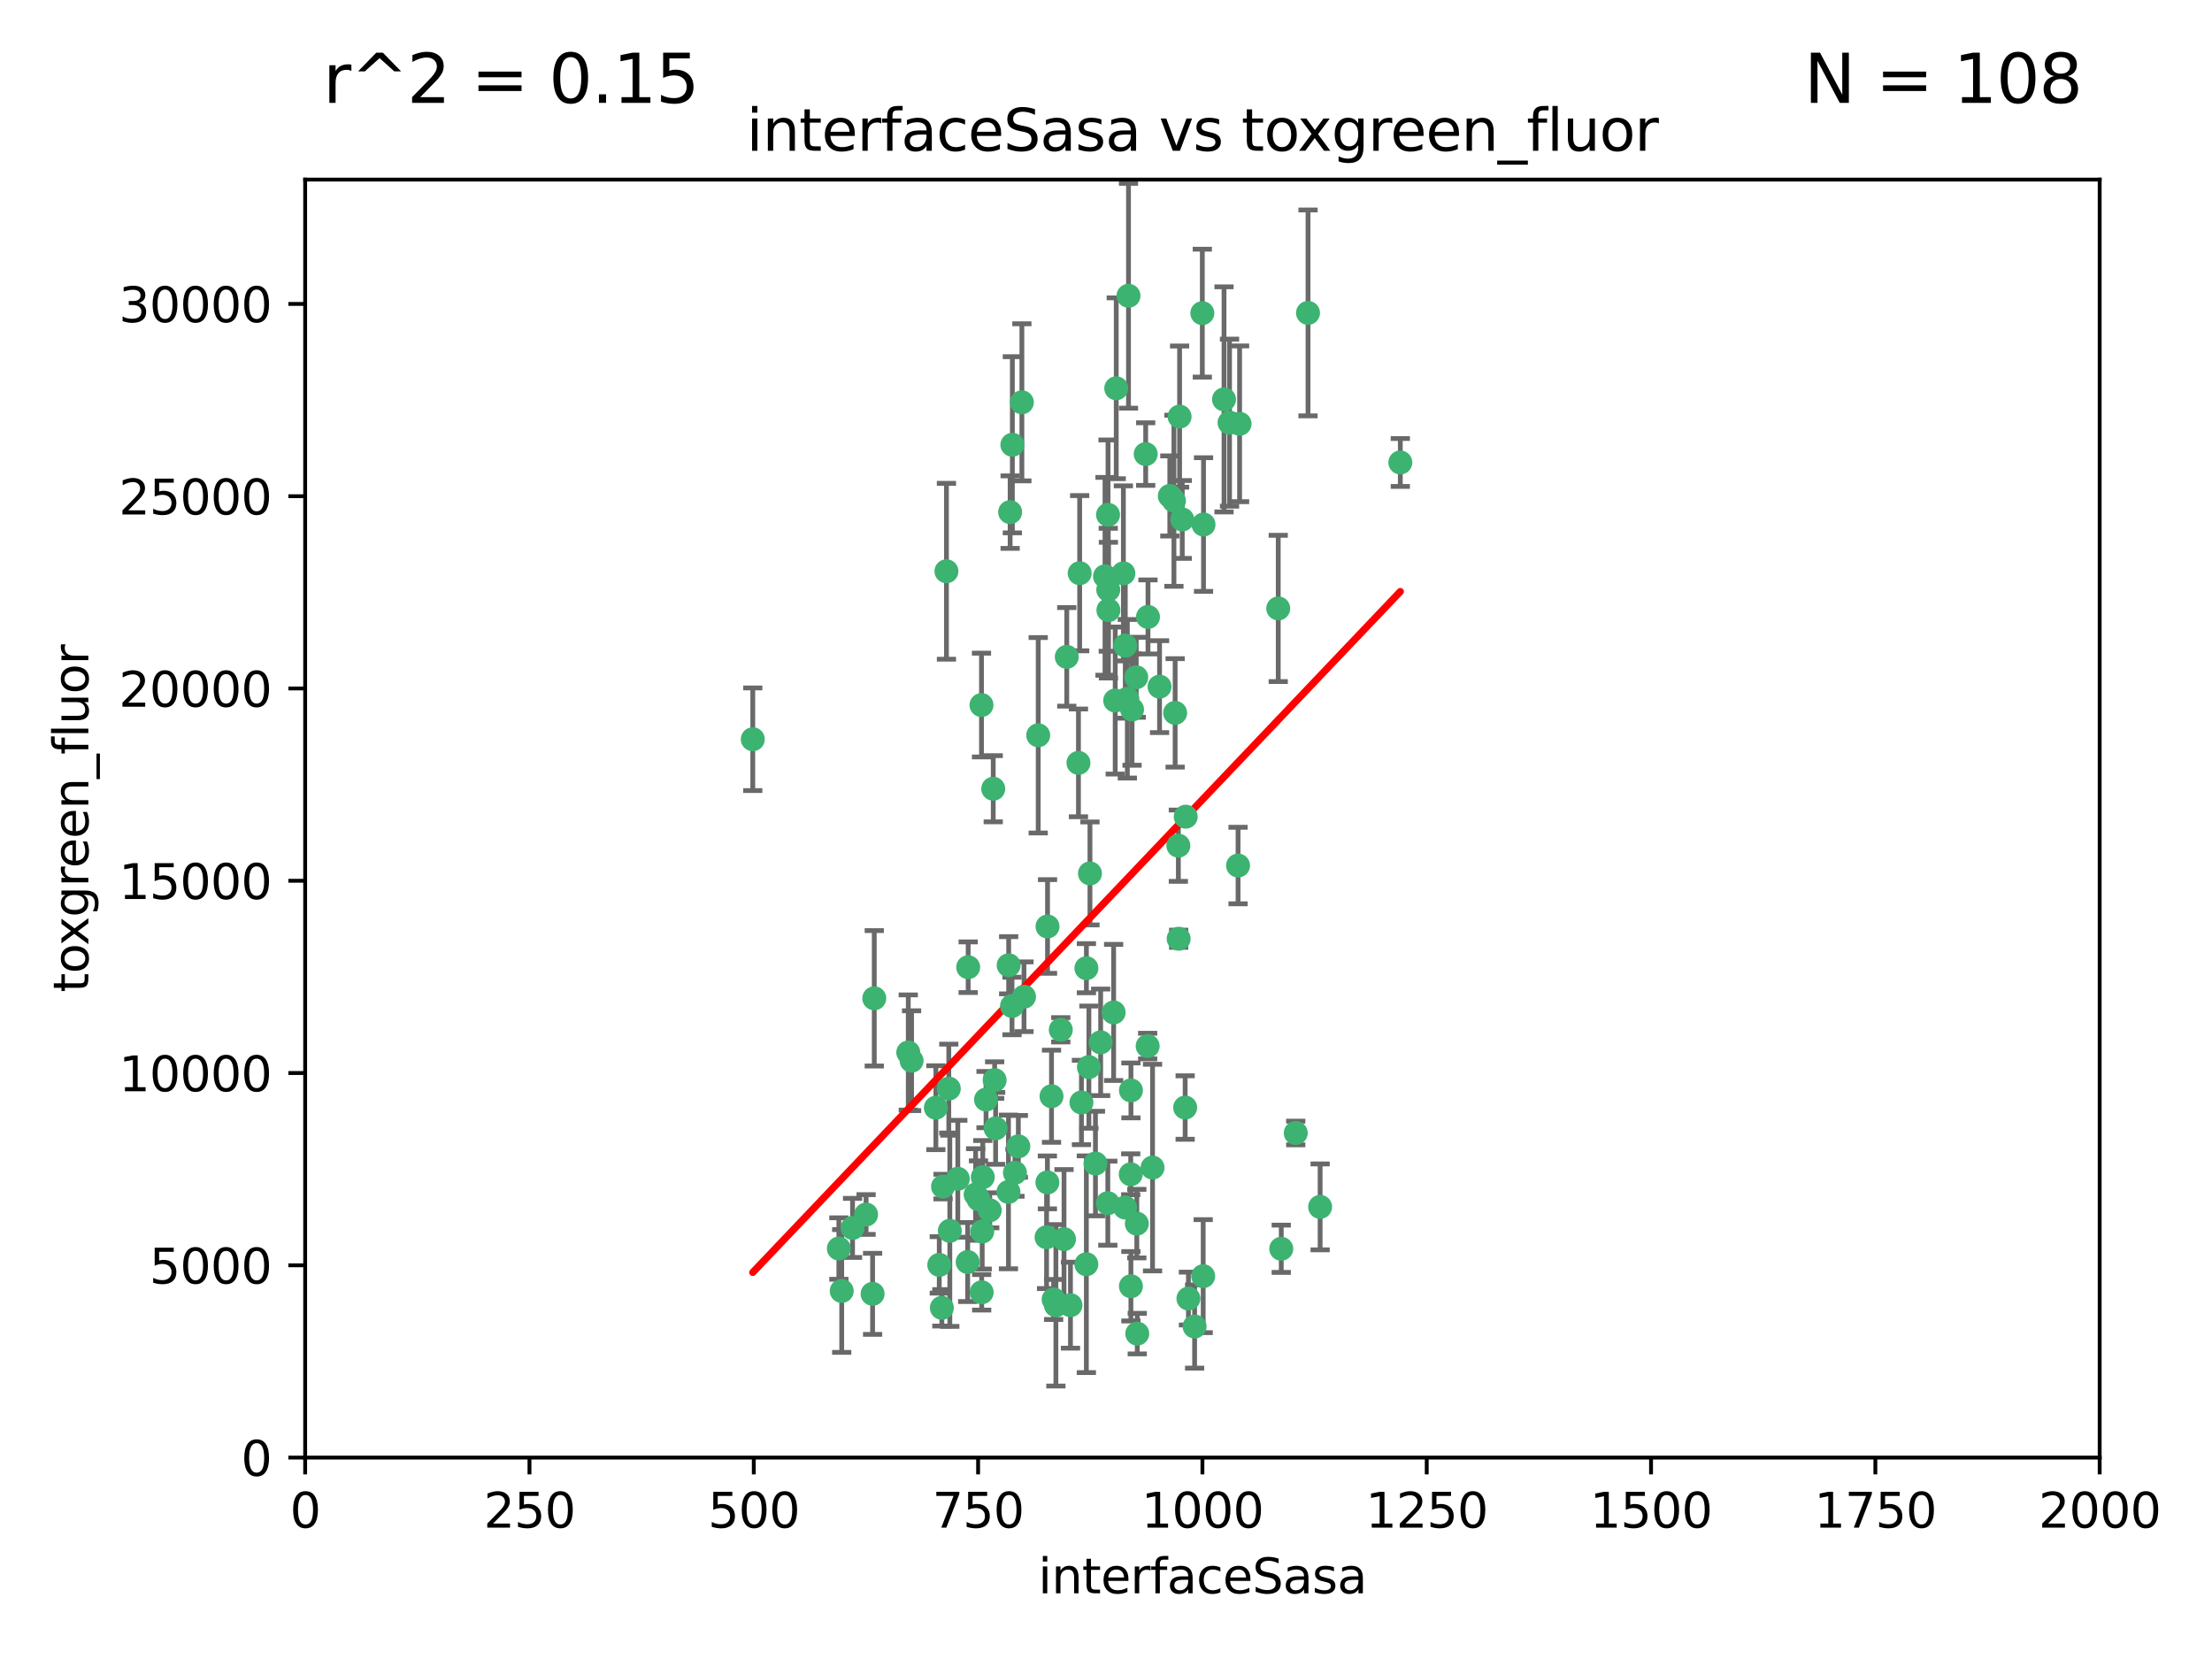 <?xml version="1.0" encoding="utf-8" standalone="no"?>
<!DOCTYPE svg PUBLIC "-//W3C//DTD SVG 1.1//EN"
  "http://www.w3.org/Graphics/SVG/1.1/DTD/svg11.dtd">
<svg xmlns:xlink="http://www.w3.org/1999/xlink" width="460.8pt" height="345.6pt" viewBox="0 0 460.8 345.6" xmlns="http://www.w3.org/2000/svg" version="1.1">
 <defs>
  <style type="text/css">*{stroke-linejoin: round; stroke-linecap: butt}</style>
 </defs>
 <g id="figure_1">
  <g id="patch_1">
   <path d="M 0 345.6 
L 460.8 345.6 
L 460.8 0 
L 0 0 
z
" style="fill: #ffffff"/>
  </g>
  <g id="axes_1">
   <g id="patch_2">
    <path d="M 63.571 303.64 
L 437.4 303.64 
L 437.4 37.411 
L 63.571 37.411 
z
" style="fill: #ffffff"/>
   </g>
   <g id="PathCollection_1">
    <defs>
     <path id="m724fd188a9" d="M 0 1.118 
C 0.297 1.118 0.581 1 0.791 0.791 
C 1 0.581 1.118 0.297 1.118 0 
C 1.118 -0.297 1 -0.581 0.791 -0.791 
C 0.581 -1 0.297 -1.118 0 -1.118 
C -0.297 -1.118 -0.581 -1 -0.791 -0.791 
C -1 -0.581 -1.118 -0.297 -1.118 0 
C -1.118 0.297 -1 0.581 -0.791 0.791 
C -0.581 1 -0.297 1.118 0 1.118 
z
" style="stroke: #3cb371"/>
    </defs>
    <g clip-path="url(#p42f4778584)">
     <use xlink:href="#m724fd188a9" x="243.693" y="103.319" style="fill: #3cb371; stroke: #3cb371"/>
     <use xlink:href="#m724fd188a9" x="272.484" y="65.184" style="fill: #3cb371; stroke: #3cb371"/>
     <use xlink:href="#m724fd188a9" x="234.418" y="134.491" style="fill: #3cb371; stroke: #3cb371"/>
     <use xlink:href="#m724fd188a9" x="266.28" y="126.749" style="fill: #3cb371; stroke: #3cb371"/>
     <use xlink:href="#m724fd188a9" x="250.716" y="109.268" style="fill: #3cb371; stroke: #3cb371"/>
     <use xlink:href="#m724fd188a9" x="254.987" y="83.201" style="fill: #3cb371; stroke: #3cb371"/>
     <use xlink:href="#m724fd188a9" x="174.75" y="260.094" style="fill: #3cb371; stroke: #3cb371"/>
     <use xlink:href="#m724fd188a9" x="212.875" y="83.811" style="fill: #3cb371; stroke: #3cb371"/>
     <use xlink:href="#m724fd188a9" x="258.229" y="88.286" style="fill: #3cb371; stroke: #3cb371"/>
     <use xlink:href="#m724fd188a9" x="241.557" y="143.039" style="fill: #3cb371; stroke: #3cb371"/>
     <use xlink:href="#m724fd188a9" x="230.869" y="122.859" style="fill: #3cb371; stroke: #3cb371"/>
     <use xlink:href="#m724fd188a9" x="230.194" y="120.054" style="fill: #3cb371; stroke: #3cb371"/>
     <use xlink:href="#m724fd188a9" x="246.284" y="108.214" style="fill: #3cb371; stroke: #3cb371"/>
     <use xlink:href="#m724fd188a9" x="244.553" y="104.315" style="fill: #3cb371; stroke: #3cb371"/>
     <use xlink:href="#m724fd188a9" x="229.286" y="217.134" style="fill: #3cb371; stroke: #3cb371"/>
     <use xlink:href="#m724fd188a9" x="235.088" y="61.614" style="fill: #3cb371; stroke: #3cb371"/>
     <use xlink:href="#m724fd188a9" x="232.318" y="145.935" style="fill: #3cb371; stroke: #3cb371"/>
     <use xlink:href="#m724fd188a9" x="256.134" y="88.045" style="fill: #3cb371; stroke: #3cb371"/>
     <use xlink:href="#m724fd188a9" x="232.534" y="80.887" style="fill: #3cb371; stroke: #3cb371"/>
     <use xlink:href="#m724fd188a9" x="234.02" y="119.44" style="fill: #3cb371; stroke: #3cb371"/>
     <use xlink:href="#m724fd188a9" x="238.669" y="94.593" style="fill: #3cb371; stroke: #3cb371"/>
     <use xlink:href="#m724fd188a9" x="210.43" y="106.684" style="fill: #3cb371; stroke: #3cb371"/>
     <use xlink:href="#m724fd188a9" x="226.319" y="201.695" style="fill: #3cb371; stroke: #3cb371"/>
     <use xlink:href="#m724fd188a9" x="245.731" y="86.787" style="fill: #3cb371; stroke: #3cb371"/>
     <use xlink:href="#m724fd188a9" x="227.058" y="181.953" style="fill: #3cb371; stroke: #3cb371"/>
     <use xlink:href="#m724fd188a9" x="266.908" y="260.14" style="fill: #3cb371; stroke: #3cb371"/>
     <use xlink:href="#m724fd188a9" x="269.927" y="236.024" style="fill: #3cb371; stroke: #3cb371"/>
     <use xlink:href="#m724fd188a9" x="240.095" y="243.228" style="fill: #3cb371; stroke: #3cb371"/>
     <use xlink:href="#m724fd188a9" x="291.711" y="96.341" style="fill: #3cb371; stroke: #3cb371"/>
     <use xlink:href="#m724fd188a9" x="224.916" y="119.409" style="fill: #3cb371; stroke: #3cb371"/>
     <use xlink:href="#m724fd188a9" x="250.465" y="65.233" style="fill: #3cb371; stroke: #3cb371"/>
     <use xlink:href="#m724fd188a9" x="204.462" y="146.874" style="fill: #3cb371; stroke: #3cb371"/>
     <use xlink:href="#m724fd188a9" x="201.688" y="201.487" style="fill: #3cb371; stroke: #3cb371"/>
     <use xlink:href="#m724fd188a9" x="204.731" y="245.224" style="fill: #3cb371; stroke: #3cb371"/>
     <use xlink:href="#m724fd188a9" x="228.204" y="242.388" style="fill: #3cb371; stroke: #3cb371"/>
     <use xlink:href="#m724fd188a9" x="210.123" y="201.077" style="fill: #3cb371; stroke: #3cb371"/>
     <use xlink:href="#m724fd188a9" x="226.837" y="222.299" style="fill: #3cb371; stroke: #3cb371"/>
     <use xlink:href="#m724fd188a9" x="236.82" y="254.906" style="fill: #3cb371; stroke: #3cb371"/>
     <use xlink:href="#m724fd188a9" x="222.228" y="136.835" style="fill: #3cb371; stroke: #3cb371"/>
     <use xlink:href="#m724fd188a9" x="230.822" y="107.234" style="fill: #3cb371; stroke: #3cb371"/>
     <use xlink:href="#m724fd188a9" x="224.662" y="158.921" style="fill: #3cb371; stroke: #3cb371"/>
     <use xlink:href="#m724fd188a9" x="204.503" y="269.209" style="fill: #3cb371; stroke: #3cb371"/>
     <use xlink:href="#m724fd188a9" x="275.007" y="251.417" style="fill: #3cb371; stroke: #3cb371"/>
     <use xlink:href="#m724fd188a9" x="236.699" y="141.091" style="fill: #3cb371; stroke: #3cb371"/>
     <use xlink:href="#m724fd188a9" x="230.901" y="127.107" style="fill: #3cb371; stroke: #3cb371"/>
     <use xlink:href="#m724fd188a9" x="234.375" y="251.547" style="fill: #3cb371; stroke: #3cb371"/>
     <use xlink:href="#m724fd188a9" x="221.654" y="258.133" style="fill: #3cb371; stroke: #3cb371"/>
     <use xlink:href="#m724fd188a9" x="212.14" y="238.808" style="fill: #3cb371; stroke: #3cb371"/>
     <use xlink:href="#m724fd188a9" x="195.666" y="263.497" style="fill: #3cb371; stroke: #3cb371"/>
     <use xlink:href="#m724fd188a9" x="245.473" y="176.169" style="fill: #3cb371; stroke: #3cb371"/>
     <use xlink:href="#m724fd188a9" x="206.91" y="164.309" style="fill: #3cb371; stroke: #3cb371"/>
     <use xlink:href="#m724fd188a9" x="235.596" y="227.152" style="fill: #3cb371; stroke: #3cb371"/>
     <use xlink:href="#m724fd188a9" x="218.219" y="193.002" style="fill: #3cb371; stroke: #3cb371"/>
     <use xlink:href="#m724fd188a9" x="247.573" y="270.514" style="fill: #3cb371; stroke: #3cb371"/>
     <use xlink:href="#m724fd188a9" x="230.779" y="250.642" style="fill: #3cb371; stroke: #3cb371"/>
     <use xlink:href="#m724fd188a9" x="210.08" y="248.301" style="fill: #3cb371; stroke: #3cb371"/>
     <use xlink:href="#m724fd188a9" x="235.59" y="267.951" style="fill: #3cb371; stroke: #3cb371"/>
     <use xlink:href="#m724fd188a9" x="201.587" y="262.903" style="fill: #3cb371; stroke: #3cb371"/>
     <use xlink:href="#m724fd188a9" x="239.146" y="128.518" style="fill: #3cb371; stroke: #3cb371"/>
     <use xlink:href="#m724fd188a9" x="236.912" y="277.818" style="fill: #3cb371; stroke: #3cb371"/>
     <use xlink:href="#m724fd188a9" x="203.841" y="249.837" style="fill: #3cb371; stroke: #3cb371"/>
     <use xlink:href="#m724fd188a9" x="219.488" y="270.703" style="fill: #3cb371; stroke: #3cb371"/>
     <use xlink:href="#m724fd188a9" x="196.206" y="272.443" style="fill: #3cb371; stroke: #3cb371"/>
     <use xlink:href="#m724fd188a9" x="189.211" y="219.251" style="fill: #3cb371; stroke: #3cb371"/>
     <use xlink:href="#m724fd188a9" x="226.308" y="263.364" style="fill: #3cb371; stroke: #3cb371"/>
     <use xlink:href="#m724fd188a9" x="244.803" y="148.507" style="fill: #3cb371; stroke: #3cb371"/>
     <use xlink:href="#m724fd188a9" x="203.241" y="248.836" style="fill: #3cb371; stroke: #3cb371"/>
     <use xlink:href="#m724fd188a9" x="216.278" y="153.171" style="fill: #3cb371; stroke: #3cb371"/>
     <use xlink:href="#m724fd188a9" x="219.05" y="228.365" style="fill: #3cb371; stroke: #3cb371"/>
     <use xlink:href="#m724fd188a9" x="245.536" y="195.558" style="fill: #3cb371; stroke: #3cb371"/>
     <use xlink:href="#m724fd188a9" x="206.181" y="252.131" style="fill: #3cb371; stroke: #3cb371"/>
     <use xlink:href="#m724fd188a9" x="239.078" y="217.914" style="fill: #3cb371; stroke: #3cb371"/>
     <use xlink:href="#m724fd188a9" x="248.859" y="276.333" style="fill: #3cb371; stroke: #3cb371"/>
     <use xlink:href="#m724fd188a9" x="231.989" y="210.91" style="fill: #3cb371; stroke: #3cb371"/>
     <use xlink:href="#m724fd188a9" x="220.981" y="214.524" style="fill: #3cb371; stroke: #3cb371"/>
     <use xlink:href="#m724fd188a9" x="250.648" y="265.846" style="fill: #3cb371; stroke: #3cb371"/>
     <use xlink:href="#m724fd188a9" x="213.318" y="207.64" style="fill: #3cb371; stroke: #3cb371"/>
     <use xlink:href="#m724fd188a9" x="235.826" y="147.801" style="fill: #3cb371; stroke: #3cb371"/>
     <use xlink:href="#m724fd188a9" x="246.891" y="230.72" style="fill: #3cb371; stroke: #3cb371"/>
     <use xlink:href="#m724fd188a9" x="204.611" y="256.552" style="fill: #3cb371; stroke: #3cb371"/>
     <use xlink:href="#m724fd188a9" x="196.452" y="247.192" style="fill: #3cb371; stroke: #3cb371"/>
     <use xlink:href="#m724fd188a9" x="257.91" y="180.307" style="fill: #3cb371; stroke: #3cb371"/>
     <use xlink:href="#m724fd188a9" x="194.959" y="230.755" style="fill: #3cb371; stroke: #3cb371"/>
     <use xlink:href="#m724fd188a9" x="218.192" y="246.317" style="fill: #3cb371; stroke: #3cb371"/>
     <use xlink:href="#m724fd188a9" x="247.005" y="170.133" style="fill: #3cb371; stroke: #3cb371"/>
     <use xlink:href="#m724fd188a9" x="219.963" y="271.92" style="fill: #3cb371; stroke: #3cb371"/>
     <use xlink:href="#m724fd188a9" x="177.602" y="255.796" style="fill: #3cb371; stroke: #3cb371"/>
     <use xlink:href="#m724fd188a9" x="189.899" y="220.964" style="fill: #3cb371; stroke: #3cb371"/>
     <use xlink:href="#m724fd188a9" x="175.346" y="268.93" style="fill: #3cb371; stroke: #3cb371"/>
     <use xlink:href="#m724fd188a9" x="210.824" y="209.566" style="fill: #3cb371; stroke: #3cb371"/>
     <use xlink:href="#m724fd188a9" x="180.421" y="253.008" style="fill: #3cb371; stroke: #3cb371"/>
     <use xlink:href="#m724fd188a9" x="197.864" y="256.398" style="fill: #3cb371; stroke: #3cb371"/>
     <use xlink:href="#m724fd188a9" x="205.407" y="229.064" style="fill: #3cb371; stroke: #3cb371"/>
     <use xlink:href="#m724fd188a9" x="234.846" y="145.567" style="fill: #3cb371; stroke: #3cb371"/>
     <use xlink:href="#m724fd188a9" x="210.895" y="92.655" style="fill: #3cb371; stroke: #3cb371"/>
     <use xlink:href="#m724fd188a9" x="223" y="271.892" style="fill: #3cb371; stroke: #3cb371"/>
     <use xlink:href="#m724fd188a9" x="197.163" y="119.004" style="fill: #3cb371; stroke: #3cb371"/>
     <use xlink:href="#m724fd188a9" x="225.284" y="229.667" style="fill: #3cb371; stroke: #3cb371"/>
     <use xlink:href="#m724fd188a9" x="218.019" y="257.738" style="fill: #3cb371; stroke: #3cb371"/>
     <use xlink:href="#m724fd188a9" x="211.432" y="244.305" style="fill: #3cb371; stroke: #3cb371"/>
     <use xlink:href="#m724fd188a9" x="199.529" y="245.561" style="fill: #3cb371; stroke: #3cb371"/>
     <use xlink:href="#m724fd188a9" x="235.549" y="244.625" style="fill: #3cb371; stroke: #3cb371"/>
     <use xlink:href="#m724fd188a9" x="197.651" y="226.772" style="fill: #3cb371; stroke: #3cb371"/>
     <use xlink:href="#m724fd188a9" x="207.406" y="235.058" style="fill: #3cb371; stroke: #3cb371"/>
     <use xlink:href="#m724fd188a9" x="181.778" y="269.529" style="fill: #3cb371; stroke: #3cb371"/>
     <use xlink:href="#m724fd188a9" x="207.202" y="225.004" style="fill: #3cb371; stroke: #3cb371"/>
     <use xlink:href="#m724fd188a9" x="156.817" y="153.996" style="fill: #3cb371; stroke: #3cb371"/>
     <use xlink:href="#m724fd188a9" x="182.127" y="207.963" style="fill: #3cb371; stroke: #3cb371"/>
    </g>
   </g>
   <g id="matplotlib.axis_1">
    <g id="xtick_1">
     <g id="line2d_1">
      <defs>
       <path id="m2921aa5cdb" d="M 0 0 
L 0 3.5 
" style="stroke: #000000; stroke-width: 0.8"/>
      </defs>
      <g>
       <use xlink:href="#m2921aa5cdb" x="63.571" y="303.64" style="stroke: #000000; stroke-width: 0.8"/>
      </g>
     </g>
     <g id="text_1">
      <!-- 0 -->
      <g transform="translate(60.39 318.238)scale(0.1 -0.1)">
       <defs>
        <path id="DejaVuSans-30" d="M 2034 4250 
Q 1547 4250 1301 3770 
Q 1056 3291 1056 2328 
Q 1056 1369 1301 889 
Q 1547 409 2034 409 
Q 2525 409 2770 889 
Q 3016 1369 3016 2328 
Q 3016 3291 2770 3770 
Q 2525 4250 2034 4250 
z
M 2034 4750 
Q 2819 4750 3233 4129 
Q 3647 3509 3647 2328 
Q 3647 1150 3233 529 
Q 2819 -91 2034 -91 
Q 1250 -91 836 529 
Q 422 1150 422 2328 
Q 422 3509 836 4129 
Q 1250 4750 2034 4750 
z
" transform="scale(0.016)"/>
       </defs>
       <use xlink:href="#DejaVuSans-30"/>
      </g>
     </g>
    </g>
    <g id="xtick_2">
     <g id="line2d_2">
      <g>
       <use xlink:href="#m2921aa5cdb" x="110.3" y="303.64" style="stroke: #000000; stroke-width: 0.8"/>
      </g>
     </g>
     <g id="text_2">
      <!-- 250 -->
      <g transform="translate(100.756 318.238)scale(0.1 -0.1)">
       <defs>
        <path id="DejaVuSans-32" d="M 1228 531 
L 3431 531 
L 3431 0 
L 469 0 
L 469 531 
Q 828 903 1448 1529 
Q 2069 2156 2228 2338 
Q 2531 2678 2651 2914 
Q 2772 3150 2772 3378 
Q 2772 3750 2511 3984 
Q 2250 4219 1831 4219 
Q 1534 4219 1204 4116 
Q 875 4013 500 3803 
L 500 4441 
Q 881 4594 1212 4672 
Q 1544 4750 1819 4750 
Q 2544 4750 2975 4387 
Q 3406 4025 3406 3419 
Q 3406 3131 3298 2873 
Q 3191 2616 2906 2266 
Q 2828 2175 2409 1742 
Q 1991 1309 1228 531 
z
" transform="scale(0.016)"/>
        <path id="DejaVuSans-35" d="M 691 4666 
L 3169 4666 
L 3169 4134 
L 1269 4134 
L 1269 2991 
Q 1406 3038 1543 3061 
Q 1681 3084 1819 3084 
Q 2600 3084 3056 2656 
Q 3513 2228 3513 1497 
Q 3513 744 3044 326 
Q 2575 -91 1722 -91 
Q 1428 -91 1123 -41 
Q 819 9 494 109 
L 494 744 
Q 775 591 1075 516 
Q 1375 441 1709 441 
Q 2250 441 2565 725 
Q 2881 1009 2881 1497 
Q 2881 1984 2565 2268 
Q 2250 2553 1709 2553 
Q 1456 2553 1204 2497 
Q 953 2441 691 2322 
L 691 4666 
z
" transform="scale(0.016)"/>
       </defs>
       <use xlink:href="#DejaVuSans-32"/>
       <use xlink:href="#DejaVuSans-35" x="63.623"/>
       <use xlink:href="#DejaVuSans-30" x="127.246"/>
      </g>
     </g>
    </g>
    <g id="xtick_3">
     <g id="line2d_3">
      <g>
       <use xlink:href="#m2921aa5cdb" x="157.028" y="303.64" style="stroke: #000000; stroke-width: 0.8"/>
      </g>
     </g>
     <g id="text_3">
      <!-- 500 -->
      <g transform="translate(147.485 318.238)scale(0.1 -0.1)">
       <use xlink:href="#DejaVuSans-35"/>
       <use xlink:href="#DejaVuSans-30" x="63.623"/>
       <use xlink:href="#DejaVuSans-30" x="127.246"/>
      </g>
     </g>
    </g>
    <g id="xtick_4">
     <g id="line2d_4">
      <g>
       <use xlink:href="#m2921aa5cdb" x="203.757" y="303.64" style="stroke: #000000; stroke-width: 0.8"/>
      </g>
     </g>
     <g id="text_4">
      <!-- 750 -->
      <g transform="translate(194.213 318.238)scale(0.1 -0.1)">
       <defs>
        <path id="DejaVuSans-37" d="M 525 4666 
L 3525 4666 
L 3525 4397 
L 1831 0 
L 1172 0 
L 2766 4134 
L 525 4134 
L 525 4666 
z
" transform="scale(0.016)"/>
       </defs>
       <use xlink:href="#DejaVuSans-37"/>
       <use xlink:href="#DejaVuSans-35" x="63.623"/>
       <use xlink:href="#DejaVuSans-30" x="127.246"/>
      </g>
     </g>
    </g>
    <g id="xtick_5">
     <g id="line2d_5">
      <g>
       <use xlink:href="#m2921aa5cdb" x="250.486" y="303.64" style="stroke: #000000; stroke-width: 0.8"/>
      </g>
     </g>
     <g id="text_5">
      <!-- 1000 -->
      <g transform="translate(237.761 318.238)scale(0.1 -0.1)">
       <defs>
        <path id="DejaVuSans-31" d="M 794 531 
L 1825 531 
L 1825 4091 
L 703 3866 
L 703 4441 
L 1819 4666 
L 2450 4666 
L 2450 531 
L 3481 531 
L 3481 0 
L 794 0 
L 794 531 
z
" transform="scale(0.016)"/>
       </defs>
       <use xlink:href="#DejaVuSans-31"/>
       <use xlink:href="#DejaVuSans-30" x="63.623"/>
       <use xlink:href="#DejaVuSans-30" x="127.246"/>
       <use xlink:href="#DejaVuSans-30" x="190.869"/>
      </g>
     </g>
    </g>
    <g id="xtick_6">
     <g id="line2d_6">
      <g>
       <use xlink:href="#m2921aa5cdb" x="297.214" y="303.64" style="stroke: #000000; stroke-width: 0.8"/>
      </g>
     </g>
     <g id="text_6">
      <!-- 1250 -->
      <g transform="translate(284.489 318.238)scale(0.1 -0.1)">
       <use xlink:href="#DejaVuSans-31"/>
       <use xlink:href="#DejaVuSans-32" x="63.623"/>
       <use xlink:href="#DejaVuSans-35" x="127.246"/>
       <use xlink:href="#DejaVuSans-30" x="190.869"/>
      </g>
     </g>
    </g>
    <g id="xtick_7">
     <g id="line2d_7">
      <g>
       <use xlink:href="#m2921aa5cdb" x="343.943" y="303.64" style="stroke: #000000; stroke-width: 0.8"/>
      </g>
     </g>
     <g id="text_7">
      <!-- 1500 -->
      <g transform="translate(331.218 318.238)scale(0.1 -0.1)">
       <use xlink:href="#DejaVuSans-31"/>
       <use xlink:href="#DejaVuSans-35" x="63.623"/>
       <use xlink:href="#DejaVuSans-30" x="127.246"/>
       <use xlink:href="#DejaVuSans-30" x="190.869"/>
      </g>
     </g>
    </g>
    <g id="xtick_8">
     <g id="line2d_8">
      <g>
       <use xlink:href="#m2921aa5cdb" x="390.671" y="303.64" style="stroke: #000000; stroke-width: 0.8"/>
      </g>
     </g>
     <g id="text_8">
      <!-- 1750 -->
      <g transform="translate(377.946 318.238)scale(0.1 -0.1)">
       <use xlink:href="#DejaVuSans-31"/>
       <use xlink:href="#DejaVuSans-37" x="63.623"/>
       <use xlink:href="#DejaVuSans-35" x="127.246"/>
       <use xlink:href="#DejaVuSans-30" x="190.869"/>
      </g>
     </g>
    </g>
    <g id="xtick_9">
     <g id="line2d_9">
      <g>
       <use xlink:href="#m2921aa5cdb" x="437.4" y="303.64" style="stroke: #000000; stroke-width: 0.8"/>
      </g>
     </g>
     <g id="text_9">
      <!-- 2000 -->
      <g transform="translate(424.675 318.238)scale(0.1 -0.1)">
       <use xlink:href="#DejaVuSans-32"/>
       <use xlink:href="#DejaVuSans-30" x="63.623"/>
       <use xlink:href="#DejaVuSans-30" x="127.246"/>
       <use xlink:href="#DejaVuSans-30" x="190.869"/>
      </g>
     </g>
    </g>
    <g id="text_10">
     <!-- interfaceSasa -->
     <g transform="translate(216.279 331.917)scale(0.1 -0.1)">
      <defs>
       <path id="DejaVuSans-69" d="M 603 3500 
L 1178 3500 
L 1178 0 
L 603 0 
L 603 3500 
z
M 603 4863 
L 1178 4863 
L 1178 4134 
L 603 4134 
L 603 4863 
z
" transform="scale(0.016)"/>
       <path id="DejaVuSans-6e" d="M 3513 2113 
L 3513 0 
L 2938 0 
L 2938 2094 
Q 2938 2591 2744 2837 
Q 2550 3084 2163 3084 
Q 1697 3084 1428 2787 
Q 1159 2491 1159 1978 
L 1159 0 
L 581 0 
L 581 3500 
L 1159 3500 
L 1159 2956 
Q 1366 3272 1645 3428 
Q 1925 3584 2291 3584 
Q 2894 3584 3203 3211 
Q 3513 2838 3513 2113 
z
" transform="scale(0.016)"/>
       <path id="DejaVuSans-74" d="M 1172 4494 
L 1172 3500 
L 2356 3500 
L 2356 3053 
L 1172 3053 
L 1172 1153 
Q 1172 725 1289 603 
Q 1406 481 1766 481 
L 2356 481 
L 2356 0 
L 1766 0 
Q 1100 0 847 248 
Q 594 497 594 1153 
L 594 3053 
L 172 3053 
L 172 3500 
L 594 3500 
L 594 4494 
L 1172 4494 
z
" transform="scale(0.016)"/>
       <path id="DejaVuSans-65" d="M 3597 1894 
L 3597 1613 
L 953 1613 
Q 991 1019 1311 708 
Q 1631 397 2203 397 
Q 2534 397 2845 478 
Q 3156 559 3463 722 
L 3463 178 
Q 3153 47 2828 -22 
Q 2503 -91 2169 -91 
Q 1331 -91 842 396 
Q 353 884 353 1716 
Q 353 2575 817 3079 
Q 1281 3584 2069 3584 
Q 2775 3584 3186 3129 
Q 3597 2675 3597 1894 
z
M 3022 2063 
Q 3016 2534 2758 2815 
Q 2500 3097 2075 3097 
Q 1594 3097 1305 2825 
Q 1016 2553 972 2059 
L 3022 2063 
z
" transform="scale(0.016)"/>
       <path id="DejaVuSans-72" d="M 2631 2963 
Q 2534 3019 2420 3045 
Q 2306 3072 2169 3072 
Q 1681 3072 1420 2755 
Q 1159 2438 1159 1844 
L 1159 0 
L 581 0 
L 581 3500 
L 1159 3500 
L 1159 2956 
Q 1341 3275 1631 3429 
Q 1922 3584 2338 3584 
Q 2397 3584 2469 3576 
Q 2541 3569 2628 3553 
L 2631 2963 
z
" transform="scale(0.016)"/>
       <path id="DejaVuSans-66" d="M 2375 4863 
L 2375 4384 
L 1825 4384 
Q 1516 4384 1395 4259 
Q 1275 4134 1275 3809 
L 1275 3500 
L 2222 3500 
L 2222 3053 
L 1275 3053 
L 1275 0 
L 697 0 
L 697 3053 
L 147 3053 
L 147 3500 
L 697 3500 
L 697 3744 
Q 697 4328 969 4595 
Q 1241 4863 1831 4863 
L 2375 4863 
z
" transform="scale(0.016)"/>
       <path id="DejaVuSans-61" d="M 2194 1759 
Q 1497 1759 1228 1600 
Q 959 1441 959 1056 
Q 959 750 1161 570 
Q 1363 391 1709 391 
Q 2188 391 2477 730 
Q 2766 1069 2766 1631 
L 2766 1759 
L 2194 1759 
z
M 3341 1997 
L 3341 0 
L 2766 0 
L 2766 531 
Q 2569 213 2275 61 
Q 1981 -91 1556 -91 
Q 1019 -91 701 211 
Q 384 513 384 1019 
Q 384 1609 779 1909 
Q 1175 2209 1959 2209 
L 2766 2209 
L 2766 2266 
Q 2766 2663 2505 2880 
Q 2244 3097 1772 3097 
Q 1472 3097 1187 3025 
Q 903 2953 641 2809 
L 641 3341 
Q 956 3463 1253 3523 
Q 1550 3584 1831 3584 
Q 2591 3584 2966 3190 
Q 3341 2797 3341 1997 
z
" transform="scale(0.016)"/>
       <path id="DejaVuSans-63" d="M 3122 3366 
L 3122 2828 
Q 2878 2963 2633 3030 
Q 2388 3097 2138 3097 
Q 1578 3097 1268 2742 
Q 959 2388 959 1747 
Q 959 1106 1268 751 
Q 1578 397 2138 397 
Q 2388 397 2633 464 
Q 2878 531 3122 666 
L 3122 134 
Q 2881 22 2623 -34 
Q 2366 -91 2075 -91 
Q 1284 -91 818 406 
Q 353 903 353 1747 
Q 353 2603 823 3093 
Q 1294 3584 2113 3584 
Q 2378 3584 2631 3529 
Q 2884 3475 3122 3366 
z
" transform="scale(0.016)"/>
       <path id="DejaVuSans-53" d="M 3425 4513 
L 3425 3897 
Q 3066 4069 2747 4153 
Q 2428 4238 2131 4238 
Q 1616 4238 1336 4038 
Q 1056 3838 1056 3469 
Q 1056 3159 1242 3001 
Q 1428 2844 1947 2747 
L 2328 2669 
Q 3034 2534 3370 2195 
Q 3706 1856 3706 1288 
Q 3706 609 3251 259 
Q 2797 -91 1919 -91 
Q 1588 -91 1214 -16 
Q 841 59 441 206 
L 441 856 
Q 825 641 1194 531 
Q 1563 422 1919 422 
Q 2459 422 2753 634 
Q 3047 847 3047 1241 
Q 3047 1584 2836 1778 
Q 2625 1972 2144 2069 
L 1759 2144 
Q 1053 2284 737 2584 
Q 422 2884 422 3419 
Q 422 4038 858 4394 
Q 1294 4750 2059 4750 
Q 2388 4750 2728 4690 
Q 3069 4631 3425 4513 
z
" transform="scale(0.016)"/>
       <path id="DejaVuSans-73" d="M 2834 3397 
L 2834 2853 
Q 2591 2978 2328 3040 
Q 2066 3103 1784 3103 
Q 1356 3103 1142 2972 
Q 928 2841 928 2578 
Q 928 2378 1081 2264 
Q 1234 2150 1697 2047 
L 1894 2003 
Q 2506 1872 2764 1633 
Q 3022 1394 3022 966 
Q 3022 478 2636 193 
Q 2250 -91 1575 -91 
Q 1294 -91 989 -36 
Q 684 19 347 128 
L 347 722 
Q 666 556 975 473 
Q 1284 391 1588 391 
Q 1994 391 2212 530 
Q 2431 669 2431 922 
Q 2431 1156 2273 1281 
Q 2116 1406 1581 1522 
L 1381 1569 
Q 847 1681 609 1914 
Q 372 2147 372 2553 
Q 372 3047 722 3315 
Q 1072 3584 1716 3584 
Q 2034 3584 2315 3537 
Q 2597 3491 2834 3397 
z
" transform="scale(0.016)"/>
      </defs>
      <use xlink:href="#DejaVuSans-69"/>
      <use xlink:href="#DejaVuSans-6e" x="27.783"/>
      <use xlink:href="#DejaVuSans-74" x="91.162"/>
      <use xlink:href="#DejaVuSans-65" x="130.371"/>
      <use xlink:href="#DejaVuSans-72" x="191.895"/>
      <use xlink:href="#DejaVuSans-66" x="233.008"/>
      <use xlink:href="#DejaVuSans-61" x="268.213"/>
      <use xlink:href="#DejaVuSans-63" x="329.492"/>
      <use xlink:href="#DejaVuSans-65" x="384.473"/>
      <use xlink:href="#DejaVuSans-53" x="445.996"/>
      <use xlink:href="#DejaVuSans-61" x="509.473"/>
      <use xlink:href="#DejaVuSans-73" x="570.752"/>
      <use xlink:href="#DejaVuSans-61" x="622.852"/>
     </g>
    </g>
   </g>
   <g id="matplotlib.axis_2">
    <g id="ytick_1">
     <g id="line2d_10">
      <defs>
       <path id="m65563313f1" d="M 0 0 
L -3.5 0 
" style="stroke: #000000; stroke-width: 0.8"/>
      </defs>
      <g>
       <use xlink:href="#m65563313f1" x="63.571" y="303.64" style="stroke: #000000; stroke-width: 0.8"/>
      </g>
     </g>
     <g id="text_11">
      <!-- 0 -->
      <g transform="translate(50.209 307.439)scale(0.1 -0.1)">
       <use xlink:href="#DejaVuSans-30"/>
      </g>
     </g>
    </g>
    <g id="ytick_2">
     <g id="line2d_11">
      <g>
       <use xlink:href="#m65563313f1" x="63.571" y="263.586" style="stroke: #000000; stroke-width: 0.8"/>
      </g>
     </g>
     <g id="text_12">
      <!-- 5000 -->
      <g transform="translate(31.121 267.385)scale(0.1 -0.1)">
       <use xlink:href="#DejaVuSans-35"/>
       <use xlink:href="#DejaVuSans-30" x="63.623"/>
       <use xlink:href="#DejaVuSans-30" x="127.246"/>
       <use xlink:href="#DejaVuSans-30" x="190.869"/>
      </g>
     </g>
    </g>
    <g id="ytick_3">
     <g id="line2d_12">
      <g>
       <use xlink:href="#m65563313f1" x="63.571" y="223.532" style="stroke: #000000; stroke-width: 0.8"/>
      </g>
     </g>
     <g id="text_13">
      <!-- 10000 -->
      <g transform="translate(24.759 227.331)scale(0.1 -0.1)">
       <use xlink:href="#DejaVuSans-31"/>
       <use xlink:href="#DejaVuSans-30" x="63.623"/>
       <use xlink:href="#DejaVuSans-30" x="127.246"/>
       <use xlink:href="#DejaVuSans-30" x="190.869"/>
       <use xlink:href="#DejaVuSans-30" x="254.492"/>
      </g>
     </g>
    </g>
    <g id="ytick_4">
     <g id="line2d_13">
      <g>
       <use xlink:href="#m65563313f1" x="63.571" y="183.478" style="stroke: #000000; stroke-width: 0.8"/>
      </g>
     </g>
     <g id="text_14">
      <!-- 15000 -->
      <g transform="translate(24.759 187.278)scale(0.1 -0.1)">
       <use xlink:href="#DejaVuSans-31"/>
       <use xlink:href="#DejaVuSans-35" x="63.623"/>
       <use xlink:href="#DejaVuSans-30" x="127.246"/>
       <use xlink:href="#DejaVuSans-30" x="190.869"/>
       <use xlink:href="#DejaVuSans-30" x="254.492"/>
      </g>
     </g>
    </g>
    <g id="ytick_5">
     <g id="line2d_14">
      <g>
       <use xlink:href="#m65563313f1" x="63.571" y="143.424" style="stroke: #000000; stroke-width: 0.8"/>
      </g>
     </g>
     <g id="text_15">
      <!-- 20000 -->
      <g transform="translate(24.759 147.224)scale(0.1 -0.1)">
       <use xlink:href="#DejaVuSans-32"/>
       <use xlink:href="#DejaVuSans-30" x="63.623"/>
       <use xlink:href="#DejaVuSans-30" x="127.246"/>
       <use xlink:href="#DejaVuSans-30" x="190.869"/>
       <use xlink:href="#DejaVuSans-30" x="254.492"/>
      </g>
     </g>
    </g>
    <g id="ytick_6">
     <g id="line2d_15">
      <g>
       <use xlink:href="#m65563313f1" x="63.571" y="103.371" style="stroke: #000000; stroke-width: 0.8"/>
      </g>
     </g>
     <g id="text_16">
      <!-- 25000 -->
      <g transform="translate(24.759 107.17)scale(0.1 -0.1)">
       <use xlink:href="#DejaVuSans-32"/>
       <use xlink:href="#DejaVuSans-35" x="63.623"/>
       <use xlink:href="#DejaVuSans-30" x="127.246"/>
       <use xlink:href="#DejaVuSans-30" x="190.869"/>
       <use xlink:href="#DejaVuSans-30" x="254.492"/>
      </g>
     </g>
    </g>
    <g id="ytick_7">
     <g id="line2d_16">
      <g>
       <use xlink:href="#m65563313f1" x="63.571" y="63.317" style="stroke: #000000; stroke-width: 0.8"/>
      </g>
     </g>
     <g id="text_17">
      <!-- 30000 -->
      <g transform="translate(24.759 67.116)scale(0.1 -0.1)">
       <defs>
        <path id="DejaVuSans-33" d="M 2597 2516 
Q 3050 2419 3304 2112 
Q 3559 1806 3559 1356 
Q 3559 666 3084 287 
Q 2609 -91 1734 -91 
Q 1441 -91 1130 -33 
Q 819 25 488 141 
L 488 750 
Q 750 597 1062 519 
Q 1375 441 1716 441 
Q 2309 441 2620 675 
Q 2931 909 2931 1356 
Q 2931 1769 2642 2001 
Q 2353 2234 1838 2234 
L 1294 2234 
L 1294 2753 
L 1863 2753 
Q 2328 2753 2575 2939 
Q 2822 3125 2822 3475 
Q 2822 3834 2567 4026 
Q 2313 4219 1838 4219 
Q 1578 4219 1281 4162 
Q 984 4106 628 3988 
L 628 4550 
Q 988 4650 1302 4700 
Q 1616 4750 1894 4750 
Q 2613 4750 3031 4423 
Q 3450 4097 3450 3541 
Q 3450 3153 3228 2886 
Q 3006 2619 2597 2516 
z
" transform="scale(0.016)"/>
       </defs>
       <use xlink:href="#DejaVuSans-33"/>
       <use xlink:href="#DejaVuSans-30" x="63.623"/>
       <use xlink:href="#DejaVuSans-30" x="127.246"/>
       <use xlink:href="#DejaVuSans-30" x="190.869"/>
       <use xlink:href="#DejaVuSans-30" x="254.492"/>
      </g>
     </g>
    </g>
    <g id="text_18">
     <!-- toxgreen_fluor -->
     <g transform="translate(18.401 206.72)rotate(-90)scale(0.1 -0.1)">
      <defs>
       <path id="DejaVuSans-6f" d="M 1959 3097 
Q 1497 3097 1228 2736 
Q 959 2375 959 1747 
Q 959 1119 1226 758 
Q 1494 397 1959 397 
Q 2419 397 2687 759 
Q 2956 1122 2956 1747 
Q 2956 2369 2687 2733 
Q 2419 3097 1959 3097 
z
M 1959 3584 
Q 2709 3584 3137 3096 
Q 3566 2609 3566 1747 
Q 3566 888 3137 398 
Q 2709 -91 1959 -91 
Q 1206 -91 779 398 
Q 353 888 353 1747 
Q 353 2609 779 3096 
Q 1206 3584 1959 3584 
z
" transform="scale(0.016)"/>
       <path id="DejaVuSans-78" d="M 3513 3500 
L 2247 1797 
L 3578 0 
L 2900 0 
L 1881 1375 
L 863 0 
L 184 0 
L 1544 1831 
L 300 3500 
L 978 3500 
L 1906 2253 
L 2834 3500 
L 3513 3500 
z
" transform="scale(0.016)"/>
       <path id="DejaVuSans-67" d="M 2906 1791 
Q 2906 2416 2648 2759 
Q 2391 3103 1925 3103 
Q 1463 3103 1205 2759 
Q 947 2416 947 1791 
Q 947 1169 1205 825 
Q 1463 481 1925 481 
Q 2391 481 2648 825 
Q 2906 1169 2906 1791 
z
M 3481 434 
Q 3481 -459 3084 -895 
Q 2688 -1331 1869 -1331 
Q 1566 -1331 1297 -1286 
Q 1028 -1241 775 -1147 
L 775 -588 
Q 1028 -725 1275 -790 
Q 1522 -856 1778 -856 
Q 2344 -856 2625 -561 
Q 2906 -266 2906 331 
L 2906 616 
Q 2728 306 2450 153 
Q 2172 0 1784 0 
Q 1141 0 747 490 
Q 353 981 353 1791 
Q 353 2603 747 3093 
Q 1141 3584 1784 3584 
Q 2172 3584 2450 3431 
Q 2728 3278 2906 2969 
L 2906 3500 
L 3481 3500 
L 3481 434 
z
" transform="scale(0.016)"/>
       <path id="DejaVuSans-5f" d="M 3263 -1063 
L 3263 -1509 
L -63 -1509 
L -63 -1063 
L 3263 -1063 
z
" transform="scale(0.016)"/>
       <path id="DejaVuSans-6c" d="M 603 4863 
L 1178 4863 
L 1178 0 
L 603 0 
L 603 4863 
z
" transform="scale(0.016)"/>
       <path id="DejaVuSans-75" d="M 544 1381 
L 544 3500 
L 1119 3500 
L 1119 1403 
Q 1119 906 1312 657 
Q 1506 409 1894 409 
Q 2359 409 2629 706 
Q 2900 1003 2900 1516 
L 2900 3500 
L 3475 3500 
L 3475 0 
L 2900 0 
L 2900 538 
Q 2691 219 2414 64 
Q 2138 -91 1772 -91 
Q 1169 -91 856 284 
Q 544 659 544 1381 
z
M 1991 3584 
L 1991 3584 
z
" transform="scale(0.016)"/>
      </defs>
      <use xlink:href="#DejaVuSans-74"/>
      <use xlink:href="#DejaVuSans-6f" x="39.209"/>
      <use xlink:href="#DejaVuSans-78" x="97.266"/>
      <use xlink:href="#DejaVuSans-67" x="156.445"/>
      <use xlink:href="#DejaVuSans-72" x="219.922"/>
      <use xlink:href="#DejaVuSans-65" x="258.785"/>
      <use xlink:href="#DejaVuSans-65" x="320.309"/>
      <use xlink:href="#DejaVuSans-6e" x="381.832"/>
      <use xlink:href="#DejaVuSans-5f" x="445.211"/>
      <use xlink:href="#DejaVuSans-66" x="495.211"/>
      <use xlink:href="#DejaVuSans-6c" x="530.416"/>
      <use xlink:href="#DejaVuSans-75" x="558.199"/>
      <use xlink:href="#DejaVuSans-6f" x="621.578"/>
      <use xlink:href="#DejaVuSans-72" x="682.76"/>
     </g>
    </g>
   </g>
   <g id="LineCollection_1">
    <path d="M 243.693 111.662 
L 243.693 94.976 
" clip-path="url(#p42f4778584)" style="fill: none; stroke: #696969"/>
    <path d="M 272.484 86.629 
L 272.484 43.739 
" clip-path="url(#p42f4778584)" style="fill: none; stroke: #696969"/>
    <path d="M 234.418 149.606 
L 234.418 119.375 
" clip-path="url(#p42f4778584)" style="fill: none; stroke: #696969"/>
    <path d="M 266.28 141.983 
L 266.28 111.515 
" clip-path="url(#p42f4778584)" style="fill: none; stroke: #696969"/>
    <path d="M 250.716 123.191 
L 250.716 95.346 
" clip-path="url(#p42f4778584)" style="fill: none; stroke: #696969"/>
    <path d="M 254.987 106.648 
L 254.987 59.753 
" clip-path="url(#p42f4778584)" style="fill: none; stroke: #696969"/>
    <path d="M 174.75 266.497 
L 174.75 253.692 
" clip-path="url(#p42f4778584)" style="fill: none; stroke: #696969"/>
    <path d="M 212.875 100.173 
L 212.875 67.45 
" clip-path="url(#p42f4778584)" style="fill: none; stroke: #696969"/>
    <path d="M 258.229 104.51 
L 258.229 72.063 
" clip-path="url(#p42f4778584)" style="fill: none; stroke: #696969"/>
    <path d="M 241.557 152.61 
L 241.557 133.468 
" clip-path="url(#p42f4778584)" style="fill: none; stroke: #696969"/>
    <path d="M 230.869 135.667 
L 230.869 110.051 
" clip-path="url(#p42f4778584)" style="fill: none; stroke: #696969"/>
    <path d="M 230.194 140.659 
L 230.194 99.45 
" clip-path="url(#p42f4778584)" style="fill: none; stroke: #696969"/>
    <path d="M 246.284 116.326 
L 246.284 100.101 
" clip-path="url(#p42f4778584)" style="fill: none; stroke: #696969"/>
    <path d="M 244.553 122.133 
L 244.553 86.497 
" clip-path="url(#p42f4778584)" style="fill: none; stroke: #696969"/>
    <path d="M 229.286 228.233 
L 229.286 206.035 
" clip-path="url(#p42f4778584)" style="fill: none; stroke: #696969"/>
    <path d="M 235.088 85.029 
L 235.088 38.199 
" clip-path="url(#p42f4778584)" style="fill: none; stroke: #696969"/>
    <path d="M 232.318 161.248 
L 232.318 130.622 
" clip-path="url(#p42f4778584)" style="fill: none; stroke: #696969"/>
    <path d="M 256.134 105.444 
L 256.134 70.646 
" clip-path="url(#p42f4778584)" style="fill: none; stroke: #696969"/>
    <path d="M 232.534 99.727 
L 232.534 62.047 
" clip-path="url(#p42f4778584)" style="fill: none; stroke: #696969"/>
    <path d="M 234.02 137.675 
L 234.02 101.206 
" clip-path="url(#p42f4778584)" style="fill: none; stroke: #696969"/>
    <path d="M 238.669 101.108 
L 238.669 88.078 
" clip-path="url(#p42f4778584)" style="fill: none; stroke: #696969"/>
    <path d="M 210.43 114.235 
L 210.43 99.134 
" clip-path="url(#p42f4778584)" style="fill: none; stroke: #696969"/>
    <path d="M 226.319 206.809 
L 226.319 196.58 
" clip-path="url(#p42f4778584)" style="fill: none; stroke: #696969"/>
    <path d="M 245.731 101.495 
L 245.731 72.08 
" clip-path="url(#p42f4778584)" style="fill: none; stroke: #696969"/>
    <path d="M 227.058 192.683 
L 227.058 171.223 
" clip-path="url(#p42f4778584)" style="fill: none; stroke: #696969"/>
    <path d="M 266.908 265.065 
L 266.908 255.214 
" clip-path="url(#p42f4778584)" style="fill: none; stroke: #696969"/>
    <path d="M 269.927 238.492 
L 269.927 233.557 
" clip-path="url(#p42f4778584)" style="fill: none; stroke: #696969"/>
    <path d="M 240.095 264.748 
L 240.095 221.708 
" clip-path="url(#p42f4778584)" style="fill: none; stroke: #696969"/>
    <path d="M 291.711 101.329 
L 291.711 91.353 
" clip-path="url(#p42f4778584)" style="fill: none; stroke: #696969"/>
    <path d="M 224.916 135.574 
L 224.916 103.243 
" clip-path="url(#p42f4778584)" style="fill: none; stroke: #696969"/>
    <path d="M 250.465 78.556 
L 250.465 51.911 
" clip-path="url(#p42f4778584)" style="fill: none; stroke: #696969"/>
    <path d="M 204.462 157.684 
L 204.462 136.065 
" clip-path="url(#p42f4778584)" style="fill: none; stroke: #696969"/>
    <path d="M 201.688 206.761 
L 201.688 196.213 
" clip-path="url(#p42f4778584)" style="fill: none; stroke: #696969"/>
    <path d="M 204.731 252.857 
L 204.731 237.591 
" clip-path="url(#p42f4778584)" style="fill: none; stroke: #696969"/>
    <path d="M 228.204 253.279 
L 228.204 231.496 
" clip-path="url(#p42f4778584)" style="fill: none; stroke: #696969"/>
    <path d="M 210.123 207.031 
L 210.123 195.122 
" clip-path="url(#p42f4778584)" style="fill: none; stroke: #696969"/>
    <path d="M 226.837 235.023 
L 226.837 209.574 
" clip-path="url(#p42f4778584)" style="fill: none; stroke: #696969"/>
    <path d="M 236.82 262.048 
L 236.82 247.764 
" clip-path="url(#p42f4778584)" style="fill: none; stroke: #696969"/>
    <path d="M 222.228 147.104 
L 222.228 126.566 
" clip-path="url(#p42f4778584)" style="fill: none; stroke: #696969"/>
    <path d="M 230.822 122.819 
L 230.822 91.649 
" clip-path="url(#p42f4778584)" style="fill: none; stroke: #696969"/>
    <path d="M 224.662 170.147 
L 224.662 147.694 
" clip-path="url(#p42f4778584)" style="fill: none; stroke: #696969"/>
    <path d="M 204.503 272.908 
L 204.503 265.511 
" clip-path="url(#p42f4778584)" style="fill: none; stroke: #696969"/>
    <path d="M 275.007 260.365 
L 275.007 242.469 
" clip-path="url(#p42f4778584)" style="fill: none; stroke: #696969"/>
    <path d="M 236.699 149.421 
L 236.699 132.76 
" clip-path="url(#p42f4778584)" style="fill: none; stroke: #696969"/>
    <path d="M 230.901 141.248 
L 230.901 112.967 
" clip-path="url(#p42f4778584)" style="fill: none; stroke: #696969"/>
    <path d="M 234.375 252.228 
L 234.375 250.867 
" clip-path="url(#p42f4778584)" style="fill: none; stroke: #696969"/>
    <path d="M 221.654 272.621 
L 221.654 243.644 
" clip-path="url(#p42f4778584)" style="fill: none; stroke: #696969"/>
    <path d="M 212.14 245.248 
L 212.14 232.369 
" clip-path="url(#p42f4778584)" style="fill: none; stroke: #696969"/>
    <path d="M 195.666 269.377 
L 195.666 257.616 
" clip-path="url(#p42f4778584)" style="fill: none; stroke: #696969"/>
    <path d="M 245.473 183.597 
L 245.473 168.741 
" clip-path="url(#p42f4778584)" style="fill: none; stroke: #696969"/>
    <path d="M 206.91 171.2 
L 206.91 157.418 
" clip-path="url(#p42f4778584)" style="fill: none; stroke: #696969"/>
    <path d="M 235.596 232.87 
L 235.596 221.434 
" clip-path="url(#p42f4778584)" style="fill: none; stroke: #696969"/>
    <path d="M 218.219 202.754 
L 218.219 183.249 
" clip-path="url(#p42f4778584)" style="fill: none; stroke: #696969"/>
    <path d="M 247.573 276.02 
L 247.573 265.008 
" clip-path="url(#p42f4778584)" style="fill: none; stroke: #696969"/>
    <path d="M 230.779 259.401 
L 230.779 241.882 
" clip-path="url(#p42f4778584)" style="fill: none; stroke: #696969"/>
    <path d="M 210.08 264.31 
L 210.08 232.292 
" clip-path="url(#p42f4778584)" style="fill: none; stroke: #696969"/>
    <path d="M 235.59 275.179 
L 235.59 260.723 
" clip-path="url(#p42f4778584)" style="fill: none; stroke: #696969"/>
    <path d="M 201.587 271.133 
L 201.587 254.673 
" clip-path="url(#p42f4778584)" style="fill: none; stroke: #696969"/>
    <path d="M 239.146 136.228 
L 239.146 120.808 
" clip-path="url(#p42f4778584)" style="fill: none; stroke: #696969"/>
    <path d="M 236.912 282.042 
L 236.912 273.593 
" clip-path="url(#p42f4778584)" style="fill: none; stroke: #696969"/>
    <path d="M 203.841 257.847 
L 203.841 241.828 
" clip-path="url(#p42f4778584)" style="fill: none; stroke: #696969"/>
    <path d="M 219.488 274.871 
L 219.488 266.536 
" clip-path="url(#p42f4778584)" style="fill: none; stroke: #696969"/>
    <path d="M 196.206 276.237 
L 196.206 268.649 
" clip-path="url(#p42f4778584)" style="fill: none; stroke: #696969"/>
    <path d="M 189.211 231.246 
L 189.211 207.255 
" clip-path="url(#p42f4778584)" style="fill: none; stroke: #696969"/>
    <path d="M 226.308 285.938 
L 226.308 240.791 
" clip-path="url(#p42f4778584)" style="fill: none; stroke: #696969"/>
    <path d="M 244.803 159.798 
L 244.803 137.216 
" clip-path="url(#p42f4778584)" style="fill: none; stroke: #696969"/>
    <path d="M 203.241 258.377 
L 203.241 239.295 
" clip-path="url(#p42f4778584)" style="fill: none; stroke: #696969"/>
    <path d="M 216.278 173.526 
L 216.278 132.815 
" clip-path="url(#p42f4778584)" style="fill: none; stroke: #696969"/>
    <path d="M 219.05 237.963 
L 219.05 218.767 
" clip-path="url(#p42f4778584)" style="fill: none; stroke: #696969"/>
    <path d="M 245.536 197.349 
L 245.536 193.767 
" clip-path="url(#p42f4778584)" style="fill: none; stroke: #696969"/>
    <path d="M 206.181 255.783 
L 206.181 248.48 
" clip-path="url(#p42f4778584)" style="fill: none; stroke: #696969"/>
    <path d="M 239.078 220.584 
L 239.078 215.244 
" clip-path="url(#p42f4778584)" style="fill: none; stroke: #696969"/>
    <path d="M 248.859 285.006 
L 248.859 267.659 
" clip-path="url(#p42f4778584)" style="fill: none; stroke: #696969"/>
    <path d="M 231.989 225.089 
L 231.989 196.731 
" clip-path="url(#p42f4778584)" style="fill: none; stroke: #696969"/>
    <path d="M 220.981 217.059 
L 220.981 211.99 
" clip-path="url(#p42f4778584)" style="fill: none; stroke: #696969"/>
    <path d="M 250.648 277.617 
L 250.648 254.074 
" clip-path="url(#p42f4778584)" style="fill: none; stroke: #696969"/>
    <path d="M 213.318 214.898 
L 213.318 200.382 
" clip-path="url(#p42f4778584)" style="fill: none; stroke: #696969"/>
    <path d="M 235.826 159.413 
L 235.826 136.19 
" clip-path="url(#p42f4778584)" style="fill: none; stroke: #696969"/>
    <path d="M 246.891 237.332 
L 246.891 224.107 
" clip-path="url(#p42f4778584)" style="fill: none; stroke: #696969"/>
    <path d="M 204.611 264.359 
L 204.611 248.745 
" clip-path="url(#p42f4778584)" style="fill: none; stroke: #696969"/>
    <path d="M 196.452 249.762 
L 196.452 244.622 
" clip-path="url(#p42f4778584)" style="fill: none; stroke: #696969"/>
    <path d="M 257.91 188.277 
L 257.91 172.338 
" clip-path="url(#p42f4778584)" style="fill: none; stroke: #696969"/>
    <path d="M 194.959 239.495 
L 194.959 222.014 
" clip-path="url(#p42f4778584)" style="fill: none; stroke: #696969"/>
    <path d="M 218.192 251.825 
L 218.192 240.809 
" clip-path="url(#p42f4778584)" style="fill: none; stroke: #696969"/>
    <path d="M 247.005 170.88 
L 247.005 169.387 
" clip-path="url(#p42f4778584)" style="fill: none; stroke: #696969"/>
    <path d="M 219.963 288.737 
L 219.963 255.103 
" clip-path="url(#p42f4778584)" style="fill: none; stroke: #696969"/>
    <path d="M 177.602 261.947 
L 177.602 249.645 
" clip-path="url(#p42f4778584)" style="fill: none; stroke: #696969"/>
    <path d="M 189.899 231.359 
L 189.899 210.569 
" clip-path="url(#p42f4778584)" style="fill: none; stroke: #696969"/>
    <path d="M 175.346 281.718 
L 175.346 256.142 
" clip-path="url(#p42f4778584)" style="fill: none; stroke: #696969"/>
    <path d="M 210.824 215.557 
L 210.824 203.575 
" clip-path="url(#p42f4778584)" style="fill: none; stroke: #696969"/>
    <path d="M 180.421 257.147 
L 180.421 248.868 
" clip-path="url(#p42f4778584)" style="fill: none; stroke: #696969"/>
    <path d="M 197.864 276.313 
L 197.864 236.482 
" clip-path="url(#p42f4778584)" style="fill: none; stroke: #696969"/>
    <path d="M 205.407 234.921 
L 205.407 223.207 
" clip-path="url(#p42f4778584)" style="fill: none; stroke: #696969"/>
    <path d="M 234.846 162.081 
L 234.846 129.053 
" clip-path="url(#p42f4778584)" style="fill: none; stroke: #696969"/>
    <path d="M 210.895 111.003 
L 210.895 74.306 
" clip-path="url(#p42f4778584)" style="fill: none; stroke: #696969"/>
    <path d="M 223 280.845 
L 223 262.939 
" clip-path="url(#p42f4778584)" style="fill: none; stroke: #696969"/>
    <path d="M 197.163 137.321 
L 197.163 100.688 
" clip-path="url(#p42f4778584)" style="fill: none; stroke: #696969"/>
    <path d="M 225.284 238.456 
L 225.284 220.879 
" clip-path="url(#p42f4778584)" style="fill: none; stroke: #696969"/>
    <path d="M 218.019 268.432 
L 218.019 247.045 
" clip-path="url(#p42f4778584)" style="fill: none; stroke: #696969"/>
    <path d="M 211.432 249.207 
L 211.432 239.402 
" clip-path="url(#p42f4778584)" style="fill: none; stroke: #696969"/>
    <path d="M 199.529 257.737 
L 199.529 233.384 
" clip-path="url(#p42f4778584)" style="fill: none; stroke: #696969"/>
    <path d="M 235.549 248.883 
L 235.549 240.367 
" clip-path="url(#p42f4778584)" style="fill: none; stroke: #696969"/>
    <path d="M 197.651 236.028 
L 197.651 217.516 
" clip-path="url(#p42f4778584)" style="fill: none; stroke: #696969"/>
    <path d="M 207.406 242.546 
L 207.406 227.57 
" clip-path="url(#p42f4778584)" style="fill: none; stroke: #696969"/>
    <path d="M 181.778 277.972 
L 181.778 261.086 
" clip-path="url(#p42f4778584)" style="fill: none; stroke: #696969"/>
    <path d="M 207.202 228.81 
L 207.202 221.198 
" clip-path="url(#p42f4778584)" style="fill: none; stroke: #696969"/>
    <path d="M 156.817 164.686 
L 156.817 143.305 
" clip-path="url(#p42f4778584)" style="fill: none; stroke: #696969"/>
    <path d="M 182.127 222.067 
L 182.127 193.859 
" clip-path="url(#p42f4778584)" style="fill: none; stroke: #696969"/>
   </g>
   <g id="line2d_17">
    <defs>
     <path id="m552dbfacc5" d="M 2 0 
L -2 -0 
" style="stroke: #696969"/>
    </defs>
    <g clip-path="url(#p42f4778584)">
     <use xlink:href="#m552dbfacc5" x="243.693" y="111.662" style="fill: #696969; stroke: #696969"/>
     <use xlink:href="#m552dbfacc5" x="272.484" y="86.629" style="fill: #696969; stroke: #696969"/>
     <use xlink:href="#m552dbfacc5" x="234.418" y="149.606" style="fill: #696969; stroke: #696969"/>
     <use xlink:href="#m552dbfacc5" x="266.28" y="141.983" style="fill: #696969; stroke: #696969"/>
     <use xlink:href="#m552dbfacc5" x="250.716" y="123.191" style="fill: #696969; stroke: #696969"/>
     <use xlink:href="#m552dbfacc5" x="254.987" y="106.648" style="fill: #696969; stroke: #696969"/>
     <use xlink:href="#m552dbfacc5" x="174.75" y="266.497" style="fill: #696969; stroke: #696969"/>
     <use xlink:href="#m552dbfacc5" x="212.875" y="100.173" style="fill: #696969; stroke: #696969"/>
     <use xlink:href="#m552dbfacc5" x="258.229" y="104.51" style="fill: #696969; stroke: #696969"/>
     <use xlink:href="#m552dbfacc5" x="241.557" y="152.61" style="fill: #696969; stroke: #696969"/>
     <use xlink:href="#m552dbfacc5" x="230.869" y="135.667" style="fill: #696969; stroke: #696969"/>
     <use xlink:href="#m552dbfacc5" x="230.194" y="140.659" style="fill: #696969; stroke: #696969"/>
     <use xlink:href="#m552dbfacc5" x="246.284" y="116.326" style="fill: #696969; stroke: #696969"/>
     <use xlink:href="#m552dbfacc5" x="244.553" y="122.133" style="fill: #696969; stroke: #696969"/>
     <use xlink:href="#m552dbfacc5" x="229.286" y="228.233" style="fill: #696969; stroke: #696969"/>
     <use xlink:href="#m552dbfacc5" x="235.088" y="85.029" style="fill: #696969; stroke: #696969"/>
     <use xlink:href="#m552dbfacc5" x="232.318" y="161.248" style="fill: #696969; stroke: #696969"/>
     <use xlink:href="#m552dbfacc5" x="256.134" y="105.444" style="fill: #696969; stroke: #696969"/>
     <use xlink:href="#m552dbfacc5" x="232.534" y="99.727" style="fill: #696969; stroke: #696969"/>
     <use xlink:href="#m552dbfacc5" x="234.02" y="137.675" style="fill: #696969; stroke: #696969"/>
     <use xlink:href="#m552dbfacc5" x="238.669" y="101.108" style="fill: #696969; stroke: #696969"/>
     <use xlink:href="#m552dbfacc5" x="210.43" y="114.235" style="fill: #696969; stroke: #696969"/>
     <use xlink:href="#m552dbfacc5" x="226.319" y="206.809" style="fill: #696969; stroke: #696969"/>
     <use xlink:href="#m552dbfacc5" x="245.731" y="101.495" style="fill: #696969; stroke: #696969"/>
     <use xlink:href="#m552dbfacc5" x="227.058" y="192.683" style="fill: #696969; stroke: #696969"/>
     <use xlink:href="#m552dbfacc5" x="266.908" y="265.065" style="fill: #696969; stroke: #696969"/>
     <use xlink:href="#m552dbfacc5" x="269.927" y="238.492" style="fill: #696969; stroke: #696969"/>
     <use xlink:href="#m552dbfacc5" x="240.095" y="264.748" style="fill: #696969; stroke: #696969"/>
     <use xlink:href="#m552dbfacc5" x="291.711" y="101.329" style="fill: #696969; stroke: #696969"/>
     <use xlink:href="#m552dbfacc5" x="224.916" y="135.574" style="fill: #696969; stroke: #696969"/>
     <use xlink:href="#m552dbfacc5" x="250.465" y="78.556" style="fill: #696969; stroke: #696969"/>
     <use xlink:href="#m552dbfacc5" x="204.462" y="157.684" style="fill: #696969; stroke: #696969"/>
     <use xlink:href="#m552dbfacc5" x="201.688" y="206.761" style="fill: #696969; stroke: #696969"/>
     <use xlink:href="#m552dbfacc5" x="204.731" y="252.857" style="fill: #696969; stroke: #696969"/>
     <use xlink:href="#m552dbfacc5" x="228.204" y="253.279" style="fill: #696969; stroke: #696969"/>
     <use xlink:href="#m552dbfacc5" x="210.123" y="207.031" style="fill: #696969; stroke: #696969"/>
     <use xlink:href="#m552dbfacc5" x="226.837" y="235.023" style="fill: #696969; stroke: #696969"/>
     <use xlink:href="#m552dbfacc5" x="236.82" y="262.048" style="fill: #696969; stroke: #696969"/>
     <use xlink:href="#m552dbfacc5" x="222.228" y="147.104" style="fill: #696969; stroke: #696969"/>
     <use xlink:href="#m552dbfacc5" x="230.822" y="122.819" style="fill: #696969; stroke: #696969"/>
     <use xlink:href="#m552dbfacc5" x="224.662" y="170.147" style="fill: #696969; stroke: #696969"/>
     <use xlink:href="#m552dbfacc5" x="204.503" y="272.908" style="fill: #696969; stroke: #696969"/>
     <use xlink:href="#m552dbfacc5" x="275.007" y="260.365" style="fill: #696969; stroke: #696969"/>
     <use xlink:href="#m552dbfacc5" x="236.699" y="149.421" style="fill: #696969; stroke: #696969"/>
     <use xlink:href="#m552dbfacc5" x="230.901" y="141.248" style="fill: #696969; stroke: #696969"/>
     <use xlink:href="#m552dbfacc5" x="234.375" y="252.228" style="fill: #696969; stroke: #696969"/>
     <use xlink:href="#m552dbfacc5" x="221.654" y="272.621" style="fill: #696969; stroke: #696969"/>
     <use xlink:href="#m552dbfacc5" x="212.14" y="245.248" style="fill: #696969; stroke: #696969"/>
     <use xlink:href="#m552dbfacc5" x="195.666" y="269.377" style="fill: #696969; stroke: #696969"/>
     <use xlink:href="#m552dbfacc5" x="245.473" y="183.597" style="fill: #696969; stroke: #696969"/>
     <use xlink:href="#m552dbfacc5" x="206.91" y="171.2" style="fill: #696969; stroke: #696969"/>
     <use xlink:href="#m552dbfacc5" x="235.596" y="232.87" style="fill: #696969; stroke: #696969"/>
     <use xlink:href="#m552dbfacc5" x="218.219" y="202.754" style="fill: #696969; stroke: #696969"/>
     <use xlink:href="#m552dbfacc5" x="247.573" y="276.02" style="fill: #696969; stroke: #696969"/>
     <use xlink:href="#m552dbfacc5" x="230.779" y="259.401" style="fill: #696969; stroke: #696969"/>
     <use xlink:href="#m552dbfacc5" x="210.08" y="264.31" style="fill: #696969; stroke: #696969"/>
     <use xlink:href="#m552dbfacc5" x="235.59" y="275.179" style="fill: #696969; stroke: #696969"/>
     <use xlink:href="#m552dbfacc5" x="201.587" y="271.133" style="fill: #696969; stroke: #696969"/>
     <use xlink:href="#m552dbfacc5" x="239.146" y="136.228" style="fill: #696969; stroke: #696969"/>
     <use xlink:href="#m552dbfacc5" x="236.912" y="282.042" style="fill: #696969; stroke: #696969"/>
     <use xlink:href="#m552dbfacc5" x="203.841" y="257.847" style="fill: #696969; stroke: #696969"/>
     <use xlink:href="#m552dbfacc5" x="219.488" y="274.871" style="fill: #696969; stroke: #696969"/>
     <use xlink:href="#m552dbfacc5" x="196.206" y="276.237" style="fill: #696969; stroke: #696969"/>
     <use xlink:href="#m552dbfacc5" x="189.211" y="231.246" style="fill: #696969; stroke: #696969"/>
     <use xlink:href="#m552dbfacc5" x="226.308" y="285.938" style="fill: #696969; stroke: #696969"/>
     <use xlink:href="#m552dbfacc5" x="244.803" y="159.798" style="fill: #696969; stroke: #696969"/>
     <use xlink:href="#m552dbfacc5" x="203.241" y="258.377" style="fill: #696969; stroke: #696969"/>
     <use xlink:href="#m552dbfacc5" x="216.278" y="173.526" style="fill: #696969; stroke: #696969"/>
     <use xlink:href="#m552dbfacc5" x="219.05" y="237.963" style="fill: #696969; stroke: #696969"/>
     <use xlink:href="#m552dbfacc5" x="245.536" y="197.349" style="fill: #696969; stroke: #696969"/>
     <use xlink:href="#m552dbfacc5" x="206.181" y="255.783" style="fill: #696969; stroke: #696969"/>
     <use xlink:href="#m552dbfacc5" x="239.078" y="220.584" style="fill: #696969; stroke: #696969"/>
     <use xlink:href="#m552dbfacc5" x="248.859" y="285.006" style="fill: #696969; stroke: #696969"/>
     <use xlink:href="#m552dbfacc5" x="231.989" y="225.089" style="fill: #696969; stroke: #696969"/>
     <use xlink:href="#m552dbfacc5" x="220.981" y="217.059" style="fill: #696969; stroke: #696969"/>
     <use xlink:href="#m552dbfacc5" x="250.648" y="277.617" style="fill: #696969; stroke: #696969"/>
     <use xlink:href="#m552dbfacc5" x="213.318" y="214.898" style="fill: #696969; stroke: #696969"/>
     <use xlink:href="#m552dbfacc5" x="235.826" y="159.413" style="fill: #696969; stroke: #696969"/>
     <use xlink:href="#m552dbfacc5" x="246.891" y="237.332" style="fill: #696969; stroke: #696969"/>
     <use xlink:href="#m552dbfacc5" x="204.611" y="264.359" style="fill: #696969; stroke: #696969"/>
     <use xlink:href="#m552dbfacc5" x="196.452" y="249.762" style="fill: #696969; stroke: #696969"/>
     <use xlink:href="#m552dbfacc5" x="257.91" y="188.277" style="fill: #696969; stroke: #696969"/>
     <use xlink:href="#m552dbfacc5" x="194.959" y="239.495" style="fill: #696969; stroke: #696969"/>
     <use xlink:href="#m552dbfacc5" x="218.192" y="251.825" style="fill: #696969; stroke: #696969"/>
     <use xlink:href="#m552dbfacc5" x="247.005" y="170.88" style="fill: #696969; stroke: #696969"/>
     <use xlink:href="#m552dbfacc5" x="219.963" y="288.737" style="fill: #696969; stroke: #696969"/>
     <use xlink:href="#m552dbfacc5" x="177.602" y="261.947" style="fill: #696969; stroke: #696969"/>
     <use xlink:href="#m552dbfacc5" x="189.899" y="231.359" style="fill: #696969; stroke: #696969"/>
     <use xlink:href="#m552dbfacc5" x="175.346" y="281.718" style="fill: #696969; stroke: #696969"/>
     <use xlink:href="#m552dbfacc5" x="210.824" y="215.557" style="fill: #696969; stroke: #696969"/>
     <use xlink:href="#m552dbfacc5" x="180.421" y="257.147" style="fill: #696969; stroke: #696969"/>
     <use xlink:href="#m552dbfacc5" x="197.864" y="276.313" style="fill: #696969; stroke: #696969"/>
     <use xlink:href="#m552dbfacc5" x="205.407" y="234.921" style="fill: #696969; stroke: #696969"/>
     <use xlink:href="#m552dbfacc5" x="234.846" y="162.081" style="fill: #696969; stroke: #696969"/>
     <use xlink:href="#m552dbfacc5" x="210.895" y="111.003" style="fill: #696969; stroke: #696969"/>
     <use xlink:href="#m552dbfacc5" x="223" y="280.845" style="fill: #696969; stroke: #696969"/>
     <use xlink:href="#m552dbfacc5" x="197.163" y="137.321" style="fill: #696969; stroke: #696969"/>
     <use xlink:href="#m552dbfacc5" x="225.284" y="238.456" style="fill: #696969; stroke: #696969"/>
     <use xlink:href="#m552dbfacc5" x="218.019" y="268.432" style="fill: #696969; stroke: #696969"/>
     <use xlink:href="#m552dbfacc5" x="211.432" y="249.207" style="fill: #696969; stroke: #696969"/>
     <use xlink:href="#m552dbfacc5" x="199.529" y="257.737" style="fill: #696969; stroke: #696969"/>
     <use xlink:href="#m552dbfacc5" x="235.549" y="248.883" style="fill: #696969; stroke: #696969"/>
     <use xlink:href="#m552dbfacc5" x="197.651" y="236.028" style="fill: #696969; stroke: #696969"/>
     <use xlink:href="#m552dbfacc5" x="207.406" y="242.546" style="fill: #696969; stroke: #696969"/>
     <use xlink:href="#m552dbfacc5" x="181.778" y="277.972" style="fill: #696969; stroke: #696969"/>
     <use xlink:href="#m552dbfacc5" x="207.202" y="228.81" style="fill: #696969; stroke: #696969"/>
     <use xlink:href="#m552dbfacc5" x="156.817" y="164.686" style="fill: #696969; stroke: #696969"/>
     <use xlink:href="#m552dbfacc5" x="182.127" y="222.067" style="fill: #696969; stroke: #696969"/>
    </g>
   </g>
   <g id="line2d_18">
    <g clip-path="url(#p42f4778584)">
     <use xlink:href="#m552dbfacc5" x="243.693" y="94.976" style="fill: #696969; stroke: #696969"/>
     <use xlink:href="#m552dbfacc5" x="272.484" y="43.739" style="fill: #696969; stroke: #696969"/>
     <use xlink:href="#m552dbfacc5" x="234.418" y="119.375" style="fill: #696969; stroke: #696969"/>
     <use xlink:href="#m552dbfacc5" x="266.28" y="111.515" style="fill: #696969; stroke: #696969"/>
     <use xlink:href="#m552dbfacc5" x="250.716" y="95.346" style="fill: #696969; stroke: #696969"/>
     <use xlink:href="#m552dbfacc5" x="254.987" y="59.753" style="fill: #696969; stroke: #696969"/>
     <use xlink:href="#m552dbfacc5" x="174.75" y="253.692" style="fill: #696969; stroke: #696969"/>
     <use xlink:href="#m552dbfacc5" x="212.875" y="67.45" style="fill: #696969; stroke: #696969"/>
     <use xlink:href="#m552dbfacc5" x="258.229" y="72.063" style="fill: #696969; stroke: #696969"/>
     <use xlink:href="#m552dbfacc5" x="241.557" y="133.468" style="fill: #696969; stroke: #696969"/>
     <use xlink:href="#m552dbfacc5" x="230.869" y="110.051" style="fill: #696969; stroke: #696969"/>
     <use xlink:href="#m552dbfacc5" x="230.194" y="99.45" style="fill: #696969; stroke: #696969"/>
     <use xlink:href="#m552dbfacc5" x="246.284" y="100.101" style="fill: #696969; stroke: #696969"/>
     <use xlink:href="#m552dbfacc5" x="244.553" y="86.497" style="fill: #696969; stroke: #696969"/>
     <use xlink:href="#m552dbfacc5" x="229.286" y="206.035" style="fill: #696969; stroke: #696969"/>
     <use xlink:href="#m552dbfacc5" x="235.088" y="38.199" style="fill: #696969; stroke: #696969"/>
     <use xlink:href="#m552dbfacc5" x="232.318" y="130.622" style="fill: #696969; stroke: #696969"/>
     <use xlink:href="#m552dbfacc5" x="256.134" y="70.646" style="fill: #696969; stroke: #696969"/>
     <use xlink:href="#m552dbfacc5" x="232.534" y="62.047" style="fill: #696969; stroke: #696969"/>
     <use xlink:href="#m552dbfacc5" x="234.02" y="101.206" style="fill: #696969; stroke: #696969"/>
     <use xlink:href="#m552dbfacc5" x="238.669" y="88.078" style="fill: #696969; stroke: #696969"/>
     <use xlink:href="#m552dbfacc5" x="210.43" y="99.134" style="fill: #696969; stroke: #696969"/>
     <use xlink:href="#m552dbfacc5" x="226.319" y="196.58" style="fill: #696969; stroke: #696969"/>
     <use xlink:href="#m552dbfacc5" x="245.731" y="72.08" style="fill: #696969; stroke: #696969"/>
     <use xlink:href="#m552dbfacc5" x="227.058" y="171.223" style="fill: #696969; stroke: #696969"/>
     <use xlink:href="#m552dbfacc5" x="266.908" y="255.214" style="fill: #696969; stroke: #696969"/>
     <use xlink:href="#m552dbfacc5" x="269.927" y="233.557" style="fill: #696969; stroke: #696969"/>
     <use xlink:href="#m552dbfacc5" x="240.095" y="221.708" style="fill: #696969; stroke: #696969"/>
     <use xlink:href="#m552dbfacc5" x="291.711" y="91.353" style="fill: #696969; stroke: #696969"/>
     <use xlink:href="#m552dbfacc5" x="224.916" y="103.243" style="fill: #696969; stroke: #696969"/>
     <use xlink:href="#m552dbfacc5" x="250.465" y="51.911" style="fill: #696969; stroke: #696969"/>
     <use xlink:href="#m552dbfacc5" x="204.462" y="136.065" style="fill: #696969; stroke: #696969"/>
     <use xlink:href="#m552dbfacc5" x="201.688" y="196.213" style="fill: #696969; stroke: #696969"/>
     <use xlink:href="#m552dbfacc5" x="204.731" y="237.591" style="fill: #696969; stroke: #696969"/>
     <use xlink:href="#m552dbfacc5" x="228.204" y="231.496" style="fill: #696969; stroke: #696969"/>
     <use xlink:href="#m552dbfacc5" x="210.123" y="195.122" style="fill: #696969; stroke: #696969"/>
     <use xlink:href="#m552dbfacc5" x="226.837" y="209.574" style="fill: #696969; stroke: #696969"/>
     <use xlink:href="#m552dbfacc5" x="236.82" y="247.764" style="fill: #696969; stroke: #696969"/>
     <use xlink:href="#m552dbfacc5" x="222.228" y="126.566" style="fill: #696969; stroke: #696969"/>
     <use xlink:href="#m552dbfacc5" x="230.822" y="91.649" style="fill: #696969; stroke: #696969"/>
     <use xlink:href="#m552dbfacc5" x="224.662" y="147.694" style="fill: #696969; stroke: #696969"/>
     <use xlink:href="#m552dbfacc5" x="204.503" y="265.511" style="fill: #696969; stroke: #696969"/>
     <use xlink:href="#m552dbfacc5" x="275.007" y="242.469" style="fill: #696969; stroke: #696969"/>
     <use xlink:href="#m552dbfacc5" x="236.699" y="132.76" style="fill: #696969; stroke: #696969"/>
     <use xlink:href="#m552dbfacc5" x="230.901" y="112.967" style="fill: #696969; stroke: #696969"/>
     <use xlink:href="#m552dbfacc5" x="234.375" y="250.867" style="fill: #696969; stroke: #696969"/>
     <use xlink:href="#m552dbfacc5" x="221.654" y="243.644" style="fill: #696969; stroke: #696969"/>
     <use xlink:href="#m552dbfacc5" x="212.14" y="232.369" style="fill: #696969; stroke: #696969"/>
     <use xlink:href="#m552dbfacc5" x="195.666" y="257.616" style="fill: #696969; stroke: #696969"/>
     <use xlink:href="#m552dbfacc5" x="245.473" y="168.741" style="fill: #696969; stroke: #696969"/>
     <use xlink:href="#m552dbfacc5" x="206.91" y="157.418" style="fill: #696969; stroke: #696969"/>
     <use xlink:href="#m552dbfacc5" x="235.596" y="221.434" style="fill: #696969; stroke: #696969"/>
     <use xlink:href="#m552dbfacc5" x="218.219" y="183.249" style="fill: #696969; stroke: #696969"/>
     <use xlink:href="#m552dbfacc5" x="247.573" y="265.008" style="fill: #696969; stroke: #696969"/>
     <use xlink:href="#m552dbfacc5" x="230.779" y="241.882" style="fill: #696969; stroke: #696969"/>
     <use xlink:href="#m552dbfacc5" x="210.08" y="232.292" style="fill: #696969; stroke: #696969"/>
     <use xlink:href="#m552dbfacc5" x="235.59" y="260.723" style="fill: #696969; stroke: #696969"/>
     <use xlink:href="#m552dbfacc5" x="201.587" y="254.673" style="fill: #696969; stroke: #696969"/>
     <use xlink:href="#m552dbfacc5" x="239.146" y="120.808" style="fill: #696969; stroke: #696969"/>
     <use xlink:href="#m552dbfacc5" x="236.912" y="273.593" style="fill: #696969; stroke: #696969"/>
     <use xlink:href="#m552dbfacc5" x="203.841" y="241.828" style="fill: #696969; stroke: #696969"/>
     <use xlink:href="#m552dbfacc5" x="219.488" y="266.536" style="fill: #696969; stroke: #696969"/>
     <use xlink:href="#m552dbfacc5" x="196.206" y="268.649" style="fill: #696969; stroke: #696969"/>
     <use xlink:href="#m552dbfacc5" x="189.211" y="207.255" style="fill: #696969; stroke: #696969"/>
     <use xlink:href="#m552dbfacc5" x="226.308" y="240.791" style="fill: #696969; stroke: #696969"/>
     <use xlink:href="#m552dbfacc5" x="244.803" y="137.216" style="fill: #696969; stroke: #696969"/>
     <use xlink:href="#m552dbfacc5" x="203.241" y="239.295" style="fill: #696969; stroke: #696969"/>
     <use xlink:href="#m552dbfacc5" x="216.278" y="132.815" style="fill: #696969; stroke: #696969"/>
     <use xlink:href="#m552dbfacc5" x="219.05" y="218.767" style="fill: #696969; stroke: #696969"/>
     <use xlink:href="#m552dbfacc5" x="245.536" y="193.767" style="fill: #696969; stroke: #696969"/>
     <use xlink:href="#m552dbfacc5" x="206.181" y="248.48" style="fill: #696969; stroke: #696969"/>
     <use xlink:href="#m552dbfacc5" x="239.078" y="215.244" style="fill: #696969; stroke: #696969"/>
     <use xlink:href="#m552dbfacc5" x="248.859" y="267.659" style="fill: #696969; stroke: #696969"/>
     <use xlink:href="#m552dbfacc5" x="231.989" y="196.731" style="fill: #696969; stroke: #696969"/>
     <use xlink:href="#m552dbfacc5" x="220.981" y="211.99" style="fill: #696969; stroke: #696969"/>
     <use xlink:href="#m552dbfacc5" x="250.648" y="254.074" style="fill: #696969; stroke: #696969"/>
     <use xlink:href="#m552dbfacc5" x="213.318" y="200.382" style="fill: #696969; stroke: #696969"/>
     <use xlink:href="#m552dbfacc5" x="235.826" y="136.19" style="fill: #696969; stroke: #696969"/>
     <use xlink:href="#m552dbfacc5" x="246.891" y="224.107" style="fill: #696969; stroke: #696969"/>
     <use xlink:href="#m552dbfacc5" x="204.611" y="248.745" style="fill: #696969; stroke: #696969"/>
     <use xlink:href="#m552dbfacc5" x="196.452" y="244.622" style="fill: #696969; stroke: #696969"/>
     <use xlink:href="#m552dbfacc5" x="257.91" y="172.338" style="fill: #696969; stroke: #696969"/>
     <use xlink:href="#m552dbfacc5" x="194.959" y="222.014" style="fill: #696969; stroke: #696969"/>
     <use xlink:href="#m552dbfacc5" x="218.192" y="240.809" style="fill: #696969; stroke: #696969"/>
     <use xlink:href="#m552dbfacc5" x="247.005" y="169.387" style="fill: #696969; stroke: #696969"/>
     <use xlink:href="#m552dbfacc5" x="219.963" y="255.103" style="fill: #696969; stroke: #696969"/>
     <use xlink:href="#m552dbfacc5" x="177.602" y="249.645" style="fill: #696969; stroke: #696969"/>
     <use xlink:href="#m552dbfacc5" x="189.899" y="210.569" style="fill: #696969; stroke: #696969"/>
     <use xlink:href="#m552dbfacc5" x="175.346" y="256.142" style="fill: #696969; stroke: #696969"/>
     <use xlink:href="#m552dbfacc5" x="210.824" y="203.575" style="fill: #696969; stroke: #696969"/>
     <use xlink:href="#m552dbfacc5" x="180.421" y="248.868" style="fill: #696969; stroke: #696969"/>
     <use xlink:href="#m552dbfacc5" x="197.864" y="236.482" style="fill: #696969; stroke: #696969"/>
     <use xlink:href="#m552dbfacc5" x="205.407" y="223.207" style="fill: #696969; stroke: #696969"/>
     <use xlink:href="#m552dbfacc5" x="234.846" y="129.053" style="fill: #696969; stroke: #696969"/>
     <use xlink:href="#m552dbfacc5" x="210.895" y="74.306" style="fill: #696969; stroke: #696969"/>
     <use xlink:href="#m552dbfacc5" x="223" y="262.939" style="fill: #696969; stroke: #696969"/>
     <use xlink:href="#m552dbfacc5" x="197.163" y="100.688" style="fill: #696969; stroke: #696969"/>
     <use xlink:href="#m552dbfacc5" x="225.284" y="220.879" style="fill: #696969; stroke: #696969"/>
     <use xlink:href="#m552dbfacc5" x="218.019" y="247.045" style="fill: #696969; stroke: #696969"/>
     <use xlink:href="#m552dbfacc5" x="211.432" y="239.402" style="fill: #696969; stroke: #696969"/>
     <use xlink:href="#m552dbfacc5" x="199.529" y="233.384" style="fill: #696969; stroke: #696969"/>
     <use xlink:href="#m552dbfacc5" x="235.549" y="240.367" style="fill: #696969; stroke: #696969"/>
     <use xlink:href="#m552dbfacc5" x="197.651" y="217.516" style="fill: #696969; stroke: #696969"/>
     <use xlink:href="#m552dbfacc5" x="207.406" y="227.57" style="fill: #696969; stroke: #696969"/>
     <use xlink:href="#m552dbfacc5" x="181.778" y="261.086" style="fill: #696969; stroke: #696969"/>
     <use xlink:href="#m552dbfacc5" x="207.202" y="221.198" style="fill: #696969; stroke: #696969"/>
     <use xlink:href="#m552dbfacc5" x="156.817" y="143.305" style="fill: #696969; stroke: #696969"/>
     <use xlink:href="#m552dbfacc5" x="182.127" y="193.859" style="fill: #696969; stroke: #696969"/>
    </g>
   </g>
   <g id="line2d_19">
    <path d="M 243.693 173.719 
L 272.484 143.447 
L 234.418 183.471 
L 266.28 149.97 
L 250.716 166.335 
L 254.987 161.845 
L 174.75 246.209 
L 212.875 206.123 
L 258.229 158.435 
L 241.557 175.965 
L 230.869 187.203 
L 230.194 187.912 
L 246.284 170.995 
L 244.553 172.815 
L 229.286 188.868 
L 235.088 182.767 
L 232.318 185.68 
L 256.134 160.638 
L 232.534 185.452 
L 234.02 183.889 
L 238.669 179.002 
L 210.43 208.694 
L 226.319 191.986 
L 245.731 171.577 
L 227.058 191.21 
L 266.908 149.31 
L 269.927 146.136 
L 240.095 177.502 
L 291.711 123.23 
L 224.916 193.462 
L 250.465 166.599 
L 204.462 214.969 
L 201.688 217.885 
L 204.731 214.686 
L 228.204 190.005 
L 210.123 209.016 
L 226.837 191.442 
L 236.82 180.945 
L 222.228 196.289 
L 230.822 187.252 
L 224.662 193.73 
L 204.503 214.926 
L 275.007 140.794 
L 236.699 181.073 
L 230.901 187.169 
L 234.375 183.516 
L 221.654 196.892 
L 212.14 206.895 
L 195.666 224.218 
L 245.473 171.848 
L 206.91 212.394 
L 235.596 182.233 
L 218.219 200.504 
L 247.573 169.639 
L 230.779 187.297 
L 210.08 209.061 
L 235.59 182.239 
L 201.587 217.991 
L 239.146 178.501 
L 236.912 180.849 
L 203.841 215.621 
L 219.488 199.17 
L 196.206 223.65 
L 189.211 231.004 
L 226.308 191.998 
L 244.803 172.552 
L 203.241 216.252 
L 216.278 202.544 
L 219.05 199.63 
L 245.536 171.781 
L 206.181 213.161 
L 239.078 178.571 
L 248.859 168.287 
L 231.989 186.026 
L 220.981 197.599 
L 250.648 166.406 
L 213.318 205.657 
L 235.826 181.991 
L 246.891 170.356 
L 204.611 214.812 
L 196.452 223.39 
L 257.91 158.771 
L 194.959 224.96 
L 218.192 200.532 
L 247.005 170.236 
L 219.963 198.67 
L 177.602 243.21 
L 189.899 230.281 
L 175.346 245.582 
L 210.824 208.279 
L 180.421 240.247 
L 197.864 221.906 
L 205.407 213.974 
L 234.846 183.021 
L 210.895 208.204 
L 223 195.477 
L 197.163 222.643 
L 225.284 193.075 
L 218.019 200.714 
L 211.432 207.64 
L 199.529 220.155 
L 235.549 182.282 
L 197.651 222.13 
L 207.406 211.873 
L 181.778 238.82 
L 207.202 212.088 
L 156.817 265.065 
L 182.127 238.452 
" clip-path="url(#p42f4778584)" style="fill: none; stroke: #ff0000; stroke-width: 1.5; stroke-linecap: square"/>
   </g>
   <g id="line2d_20">
    <defs>
     <path id="mf9260a007d" d="M 0 2 
C 0.53 2 1.039 1.789 1.414 1.414 
C 1.789 1.039 2 0.53 2 0 
C 2 -0.53 1.789 -1.039 1.414 -1.414 
C 1.039 -1.789 0.53 -2 0 -2 
C -0.53 -2 -1.039 -1.789 -1.414 -1.414 
C -1.789 -1.039 -2 -0.53 -2 0 
C -2 0.53 -1.789 1.039 -1.414 1.414 
C -1.039 1.789 -0.53 2 0 2 
z
" style="stroke: #3cb371"/>
    </defs>
    <g clip-path="url(#p42f4778584)">
     <use xlink:href="#mf9260a007d" x="243.693" y="103.319" style="fill: #3cb371; stroke: #3cb371"/>
     <use xlink:href="#mf9260a007d" x="272.484" y="65.184" style="fill: #3cb371; stroke: #3cb371"/>
     <use xlink:href="#mf9260a007d" x="234.418" y="134.491" style="fill: #3cb371; stroke: #3cb371"/>
     <use xlink:href="#mf9260a007d" x="266.28" y="126.749" style="fill: #3cb371; stroke: #3cb371"/>
     <use xlink:href="#mf9260a007d" x="250.716" y="109.268" style="fill: #3cb371; stroke: #3cb371"/>
     <use xlink:href="#mf9260a007d" x="254.987" y="83.201" style="fill: #3cb371; stroke: #3cb371"/>
     <use xlink:href="#mf9260a007d" x="174.75" y="260.094" style="fill: #3cb371; stroke: #3cb371"/>
     <use xlink:href="#mf9260a007d" x="212.875" y="83.811" style="fill: #3cb371; stroke: #3cb371"/>
     <use xlink:href="#mf9260a007d" x="258.229" y="88.286" style="fill: #3cb371; stroke: #3cb371"/>
     <use xlink:href="#mf9260a007d" x="241.557" y="143.039" style="fill: #3cb371; stroke: #3cb371"/>
     <use xlink:href="#mf9260a007d" x="230.869" y="122.859" style="fill: #3cb371; stroke: #3cb371"/>
     <use xlink:href="#mf9260a007d" x="230.194" y="120.054" style="fill: #3cb371; stroke: #3cb371"/>
     <use xlink:href="#mf9260a007d" x="246.284" y="108.214" style="fill: #3cb371; stroke: #3cb371"/>
     <use xlink:href="#mf9260a007d" x="244.553" y="104.315" style="fill: #3cb371; stroke: #3cb371"/>
     <use xlink:href="#mf9260a007d" x="229.286" y="217.134" style="fill: #3cb371; stroke: #3cb371"/>
     <use xlink:href="#mf9260a007d" x="235.088" y="61.614" style="fill: #3cb371; stroke: #3cb371"/>
     <use xlink:href="#mf9260a007d" x="232.318" y="145.935" style="fill: #3cb371; stroke: #3cb371"/>
     <use xlink:href="#mf9260a007d" x="256.134" y="88.045" style="fill: #3cb371; stroke: #3cb371"/>
     <use xlink:href="#mf9260a007d" x="232.534" y="80.887" style="fill: #3cb371; stroke: #3cb371"/>
     <use xlink:href="#mf9260a007d" x="234.02" y="119.44" style="fill: #3cb371; stroke: #3cb371"/>
     <use xlink:href="#mf9260a007d" x="238.669" y="94.593" style="fill: #3cb371; stroke: #3cb371"/>
     <use xlink:href="#mf9260a007d" x="210.43" y="106.684" style="fill: #3cb371; stroke: #3cb371"/>
     <use xlink:href="#mf9260a007d" x="226.319" y="201.695" style="fill: #3cb371; stroke: #3cb371"/>
     <use xlink:href="#mf9260a007d" x="245.731" y="86.787" style="fill: #3cb371; stroke: #3cb371"/>
     <use xlink:href="#mf9260a007d" x="227.058" y="181.953" style="fill: #3cb371; stroke: #3cb371"/>
     <use xlink:href="#mf9260a007d" x="266.908" y="260.14" style="fill: #3cb371; stroke: #3cb371"/>
     <use xlink:href="#mf9260a007d" x="269.927" y="236.024" style="fill: #3cb371; stroke: #3cb371"/>
     <use xlink:href="#mf9260a007d" x="240.095" y="243.228" style="fill: #3cb371; stroke: #3cb371"/>
     <use xlink:href="#mf9260a007d" x="291.711" y="96.341" style="fill: #3cb371; stroke: #3cb371"/>
     <use xlink:href="#mf9260a007d" x="224.916" y="119.409" style="fill: #3cb371; stroke: #3cb371"/>
     <use xlink:href="#mf9260a007d" x="250.465" y="65.233" style="fill: #3cb371; stroke: #3cb371"/>
     <use xlink:href="#mf9260a007d" x="204.462" y="146.874" style="fill: #3cb371; stroke: #3cb371"/>
     <use xlink:href="#mf9260a007d" x="201.688" y="201.487" style="fill: #3cb371; stroke: #3cb371"/>
     <use xlink:href="#mf9260a007d" x="204.731" y="245.224" style="fill: #3cb371; stroke: #3cb371"/>
     <use xlink:href="#mf9260a007d" x="228.204" y="242.388" style="fill: #3cb371; stroke: #3cb371"/>
     <use xlink:href="#mf9260a007d" x="210.123" y="201.077" style="fill: #3cb371; stroke: #3cb371"/>
     <use xlink:href="#mf9260a007d" x="226.837" y="222.299" style="fill: #3cb371; stroke: #3cb371"/>
     <use xlink:href="#mf9260a007d" x="236.82" y="254.906" style="fill: #3cb371; stroke: #3cb371"/>
     <use xlink:href="#mf9260a007d" x="222.228" y="136.835" style="fill: #3cb371; stroke: #3cb371"/>
     <use xlink:href="#mf9260a007d" x="230.822" y="107.234" style="fill: #3cb371; stroke: #3cb371"/>
     <use xlink:href="#mf9260a007d" x="224.662" y="158.921" style="fill: #3cb371; stroke: #3cb371"/>
     <use xlink:href="#mf9260a007d" x="204.503" y="269.209" style="fill: #3cb371; stroke: #3cb371"/>
     <use xlink:href="#mf9260a007d" x="275.007" y="251.417" style="fill: #3cb371; stroke: #3cb371"/>
     <use xlink:href="#mf9260a007d" x="236.699" y="141.091" style="fill: #3cb371; stroke: #3cb371"/>
     <use xlink:href="#mf9260a007d" x="230.901" y="127.107" style="fill: #3cb371; stroke: #3cb371"/>
     <use xlink:href="#mf9260a007d" x="234.375" y="251.547" style="fill: #3cb371; stroke: #3cb371"/>
     <use xlink:href="#mf9260a007d" x="221.654" y="258.133" style="fill: #3cb371; stroke: #3cb371"/>
     <use xlink:href="#mf9260a007d" x="212.14" y="238.808" style="fill: #3cb371; stroke: #3cb371"/>
     <use xlink:href="#mf9260a007d" x="195.666" y="263.497" style="fill: #3cb371; stroke: #3cb371"/>
     <use xlink:href="#mf9260a007d" x="245.473" y="176.169" style="fill: #3cb371; stroke: #3cb371"/>
     <use xlink:href="#mf9260a007d" x="206.91" y="164.309" style="fill: #3cb371; stroke: #3cb371"/>
     <use xlink:href="#mf9260a007d" x="235.596" y="227.152" style="fill: #3cb371; stroke: #3cb371"/>
     <use xlink:href="#mf9260a007d" x="218.219" y="193.002" style="fill: #3cb371; stroke: #3cb371"/>
     <use xlink:href="#mf9260a007d" x="247.573" y="270.514" style="fill: #3cb371; stroke: #3cb371"/>
     <use xlink:href="#mf9260a007d" x="230.779" y="250.642" style="fill: #3cb371; stroke: #3cb371"/>
     <use xlink:href="#mf9260a007d" x="210.08" y="248.301" style="fill: #3cb371; stroke: #3cb371"/>
     <use xlink:href="#mf9260a007d" x="235.59" y="267.951" style="fill: #3cb371; stroke: #3cb371"/>
     <use xlink:href="#mf9260a007d" x="201.587" y="262.903" style="fill: #3cb371; stroke: #3cb371"/>
     <use xlink:href="#mf9260a007d" x="239.146" y="128.518" style="fill: #3cb371; stroke: #3cb371"/>
     <use xlink:href="#mf9260a007d" x="236.912" y="277.818" style="fill: #3cb371; stroke: #3cb371"/>
     <use xlink:href="#mf9260a007d" x="203.841" y="249.837" style="fill: #3cb371; stroke: #3cb371"/>
     <use xlink:href="#mf9260a007d" x="219.488" y="270.703" style="fill: #3cb371; stroke: #3cb371"/>
     <use xlink:href="#mf9260a007d" x="196.206" y="272.443" style="fill: #3cb371; stroke: #3cb371"/>
     <use xlink:href="#mf9260a007d" x="189.211" y="219.251" style="fill: #3cb371; stroke: #3cb371"/>
     <use xlink:href="#mf9260a007d" x="226.308" y="263.364" style="fill: #3cb371; stroke: #3cb371"/>
     <use xlink:href="#mf9260a007d" x="244.803" y="148.507" style="fill: #3cb371; stroke: #3cb371"/>
     <use xlink:href="#mf9260a007d" x="203.241" y="248.836" style="fill: #3cb371; stroke: #3cb371"/>
     <use xlink:href="#mf9260a007d" x="216.278" y="153.171" style="fill: #3cb371; stroke: #3cb371"/>
     <use xlink:href="#mf9260a007d" x="219.05" y="228.365" style="fill: #3cb371; stroke: #3cb371"/>
     <use xlink:href="#mf9260a007d" x="245.536" y="195.558" style="fill: #3cb371; stroke: #3cb371"/>
     <use xlink:href="#mf9260a007d" x="206.181" y="252.131" style="fill: #3cb371; stroke: #3cb371"/>
     <use xlink:href="#mf9260a007d" x="239.078" y="217.914" style="fill: #3cb371; stroke: #3cb371"/>
     <use xlink:href="#mf9260a007d" x="248.859" y="276.333" style="fill: #3cb371; stroke: #3cb371"/>
     <use xlink:href="#mf9260a007d" x="231.989" y="210.91" style="fill: #3cb371; stroke: #3cb371"/>
     <use xlink:href="#mf9260a007d" x="220.981" y="214.524" style="fill: #3cb371; stroke: #3cb371"/>
     <use xlink:href="#mf9260a007d" x="250.648" y="265.846" style="fill: #3cb371; stroke: #3cb371"/>
     <use xlink:href="#mf9260a007d" x="213.318" y="207.64" style="fill: #3cb371; stroke: #3cb371"/>
     <use xlink:href="#mf9260a007d" x="235.826" y="147.801" style="fill: #3cb371; stroke: #3cb371"/>
     <use xlink:href="#mf9260a007d" x="246.891" y="230.72" style="fill: #3cb371; stroke: #3cb371"/>
     <use xlink:href="#mf9260a007d" x="204.611" y="256.552" style="fill: #3cb371; stroke: #3cb371"/>
     <use xlink:href="#mf9260a007d" x="196.452" y="247.192" style="fill: #3cb371; stroke: #3cb371"/>
     <use xlink:href="#mf9260a007d" x="257.91" y="180.307" style="fill: #3cb371; stroke: #3cb371"/>
     <use xlink:href="#mf9260a007d" x="194.959" y="230.755" style="fill: #3cb371; stroke: #3cb371"/>
     <use xlink:href="#mf9260a007d" x="218.192" y="246.317" style="fill: #3cb371; stroke: #3cb371"/>
     <use xlink:href="#mf9260a007d" x="247.005" y="170.133" style="fill: #3cb371; stroke: #3cb371"/>
     <use xlink:href="#mf9260a007d" x="219.963" y="271.92" style="fill: #3cb371; stroke: #3cb371"/>
     <use xlink:href="#mf9260a007d" x="177.602" y="255.796" style="fill: #3cb371; stroke: #3cb371"/>
     <use xlink:href="#mf9260a007d" x="189.899" y="220.964" style="fill: #3cb371; stroke: #3cb371"/>
     <use xlink:href="#mf9260a007d" x="175.346" y="268.93" style="fill: #3cb371; stroke: #3cb371"/>
     <use xlink:href="#mf9260a007d" x="210.824" y="209.566" style="fill: #3cb371; stroke: #3cb371"/>
     <use xlink:href="#mf9260a007d" x="180.421" y="253.008" style="fill: #3cb371; stroke: #3cb371"/>
     <use xlink:href="#mf9260a007d" x="197.864" y="256.398" style="fill: #3cb371; stroke: #3cb371"/>
     <use xlink:href="#mf9260a007d" x="205.407" y="229.064" style="fill: #3cb371; stroke: #3cb371"/>
     <use xlink:href="#mf9260a007d" x="234.846" y="145.567" style="fill: #3cb371; stroke: #3cb371"/>
     <use xlink:href="#mf9260a007d" x="210.895" y="92.655" style="fill: #3cb371; stroke: #3cb371"/>
     <use xlink:href="#mf9260a007d" x="223" y="271.892" style="fill: #3cb371; stroke: #3cb371"/>
     <use xlink:href="#mf9260a007d" x="197.163" y="119.004" style="fill: #3cb371; stroke: #3cb371"/>
     <use xlink:href="#mf9260a007d" x="225.284" y="229.667" style="fill: #3cb371; stroke: #3cb371"/>
     <use xlink:href="#mf9260a007d" x="218.019" y="257.738" style="fill: #3cb371; stroke: #3cb371"/>
     <use xlink:href="#mf9260a007d" x="211.432" y="244.305" style="fill: #3cb371; stroke: #3cb371"/>
     <use xlink:href="#mf9260a007d" x="199.529" y="245.561" style="fill: #3cb371; stroke: #3cb371"/>
     <use xlink:href="#mf9260a007d" x="235.549" y="244.625" style="fill: #3cb371; stroke: #3cb371"/>
     <use xlink:href="#mf9260a007d" x="197.651" y="226.772" style="fill: #3cb371; stroke: #3cb371"/>
     <use xlink:href="#mf9260a007d" x="207.406" y="235.058" style="fill: #3cb371; stroke: #3cb371"/>
     <use xlink:href="#mf9260a007d" x="181.778" y="269.529" style="fill: #3cb371; stroke: #3cb371"/>
     <use xlink:href="#mf9260a007d" x="207.202" y="225.004" style="fill: #3cb371; stroke: #3cb371"/>
     <use xlink:href="#mf9260a007d" x="156.817" y="153.996" style="fill: #3cb371; stroke: #3cb371"/>
     <use xlink:href="#mf9260a007d" x="182.127" y="207.963" style="fill: #3cb371; stroke: #3cb371"/>
    </g>
   </g>
   <g id="patch_3">
    <path d="M 63.571 303.64 
L 63.571 37.411 
" style="fill: none; stroke: #000000; stroke-width: 0.8; stroke-linejoin: miter; stroke-linecap: square"/>
   </g>
   <g id="patch_4">
    <path d="M 437.4 303.64 
L 437.4 37.411 
" style="fill: none; stroke: #000000; stroke-width: 0.8; stroke-linejoin: miter; stroke-linecap: square"/>
   </g>
   <g id="patch_5">
    <path d="M 63.571 303.64 
L 437.4 303.64 
" style="fill: none; stroke: #000000; stroke-width: 0.8; stroke-linejoin: miter; stroke-linecap: square"/>
   </g>
   <g id="patch_6">
    <path d="M 63.571 37.411 
L 437.4 37.411 
" style="fill: none; stroke: #000000; stroke-width: 0.8; stroke-linejoin: miter; stroke-linecap: square"/>
   </g>
   <g id="text_19">
    <!-- N = 108 -->
    <g transform="translate(375.835 21.426)scale(0.14 -0.14)">
     <defs>
      <path id="DejaVuSans-4e" d="M 628 4666 
L 1478 4666 
L 3547 763 
L 3547 4666 
L 4159 4666 
L 4159 0 
L 3309 0 
L 1241 3903 
L 1241 0 
L 628 0 
L 628 4666 
z
" transform="scale(0.016)"/>
      <path id="DejaVuSans-20" transform="scale(0.016)"/>
      <path id="DejaVuSans-3d" d="M 678 2906 
L 4684 2906 
L 4684 2381 
L 678 2381 
L 678 2906 
z
M 678 1631 
L 4684 1631 
L 4684 1100 
L 678 1100 
L 678 1631 
z
" transform="scale(0.016)"/>
      <path id="DejaVuSans-38" d="M 2034 2216 
Q 1584 2216 1326 1975 
Q 1069 1734 1069 1313 
Q 1069 891 1326 650 
Q 1584 409 2034 409 
Q 2484 409 2743 651 
Q 3003 894 3003 1313 
Q 3003 1734 2745 1975 
Q 2488 2216 2034 2216 
z
M 1403 2484 
Q 997 2584 770 2862 
Q 544 3141 544 3541 
Q 544 4100 942 4425 
Q 1341 4750 2034 4750 
Q 2731 4750 3128 4425 
Q 3525 4100 3525 3541 
Q 3525 3141 3298 2862 
Q 3072 2584 2669 2484 
Q 3125 2378 3379 2068 
Q 3634 1759 3634 1313 
Q 3634 634 3220 271 
Q 2806 -91 2034 -91 
Q 1263 -91 848 271 
Q 434 634 434 1313 
Q 434 1759 690 2068 
Q 947 2378 1403 2484 
z
M 1172 3481 
Q 1172 3119 1398 2916 
Q 1625 2713 2034 2713 
Q 2441 2713 2670 2916 
Q 2900 3119 2900 3481 
Q 2900 3844 2670 4047 
Q 2441 4250 2034 4250 
Q 1625 4250 1398 4047 
Q 1172 3844 1172 3481 
z
" transform="scale(0.016)"/>
     </defs>
     <use xlink:href="#DejaVuSans-4e"/>
     <use xlink:href="#DejaVuSans-20" x="74.805"/>
     <use xlink:href="#DejaVuSans-3d" x="106.592"/>
     <use xlink:href="#DejaVuSans-20" x="190.381"/>
     <use xlink:href="#DejaVuSans-31" x="222.168"/>
     <use xlink:href="#DejaVuSans-30" x="285.791"/>
     <use xlink:href="#DejaVuSans-38" x="349.414"/>
    </g>
   </g>
   <g id="text_20">
    <!-- r^2 = 0.15 -->
    <g transform="translate(67.31 21.426)scale(0.14 -0.14)">
     <defs>
      <path id="DejaVuSans-5e" d="M 2988 4666 
L 4684 2925 
L 4056 2925 
L 2681 4159 
L 1306 2925 
L 678 2925 
L 2375 4666 
L 2988 4666 
z
" transform="scale(0.016)"/>
      <path id="DejaVuSans-2e" d="M 684 794 
L 1344 794 
L 1344 0 
L 684 0 
L 684 794 
z
" transform="scale(0.016)"/>
     </defs>
     <use xlink:href="#DejaVuSans-72"/>
     <use xlink:href="#DejaVuSans-5e" x="41.113"/>
     <use xlink:href="#DejaVuSans-32" x="124.902"/>
     <use xlink:href="#DejaVuSans-20" x="188.525"/>
     <use xlink:href="#DejaVuSans-3d" x="220.312"/>
     <use xlink:href="#DejaVuSans-20" x="304.102"/>
     <use xlink:href="#DejaVuSans-30" x="335.889"/>
     <use xlink:href="#DejaVuSans-2e" x="399.512"/>
     <use xlink:href="#DejaVuSans-31" x="431.299"/>
     <use xlink:href="#DejaVuSans-35" x="494.922"/>
    </g>
   </g>
   <g id="text_21">
    <!-- interfaceSasa vs toxgreen_fluor -->
    <g transform="translate(155.513 31.411)scale(0.12 -0.12)">
     <defs>
      <path id="DejaVuSans-76" d="M 191 3500 
L 800 3500 
L 1894 563 
L 2988 3500 
L 3597 3500 
L 2284 0 
L 1503 0 
L 191 3500 
z
" transform="scale(0.016)"/>
     </defs>
     <use xlink:href="#DejaVuSans-69"/>
     <use xlink:href="#DejaVuSans-6e" x="27.783"/>
     <use xlink:href="#DejaVuSans-74" x="91.162"/>
     <use xlink:href="#DejaVuSans-65" x="130.371"/>
     <use xlink:href="#DejaVuSans-72" x="191.895"/>
     <use xlink:href="#DejaVuSans-66" x="233.008"/>
     <use xlink:href="#DejaVuSans-61" x="268.213"/>
     <use xlink:href="#DejaVuSans-63" x="329.492"/>
     <use xlink:href="#DejaVuSans-65" x="384.473"/>
     <use xlink:href="#DejaVuSans-53" x="445.996"/>
     <use xlink:href="#DejaVuSans-61" x="509.473"/>
     <use xlink:href="#DejaVuSans-73" x="570.752"/>
     <use xlink:href="#DejaVuSans-61" x="622.852"/>
     <use xlink:href="#DejaVuSans-20" x="684.131"/>
     <use xlink:href="#DejaVuSans-76" x="715.918"/>
     <use xlink:href="#DejaVuSans-73" x="775.098"/>
     <use xlink:href="#DejaVuSans-20" x="827.197"/>
     <use xlink:href="#DejaVuSans-74" x="858.984"/>
     <use xlink:href="#DejaVuSans-6f" x="898.193"/>
     <use xlink:href="#DejaVuSans-78" x="956.25"/>
     <use xlink:href="#DejaVuSans-67" x="1015.43"/>
     <use xlink:href="#DejaVuSans-72" x="1078.906"/>
     <use xlink:href="#DejaVuSans-65" x="1117.77"/>
     <use xlink:href="#DejaVuSans-65" x="1179.293"/>
     <use xlink:href="#DejaVuSans-6e" x="1240.816"/>
     <use xlink:href="#DejaVuSans-5f" x="1304.195"/>
     <use xlink:href="#DejaVuSans-66" x="1354.195"/>
     <use xlink:href="#DejaVuSans-6c" x="1389.4"/>
     <use xlink:href="#DejaVuSans-75" x="1417.184"/>
     <use xlink:href="#DejaVuSans-6f" x="1480.562"/>
     <use xlink:href="#DejaVuSans-72" x="1541.744"/>
    </g>
   </g>
  </g>
 </g>
 <defs>
  <clipPath id="p42f4778584">
   <rect x="63.571" y="37.411" width="373.829" height="266.229"/>
  </clipPath>
 </defs>
</svg>
